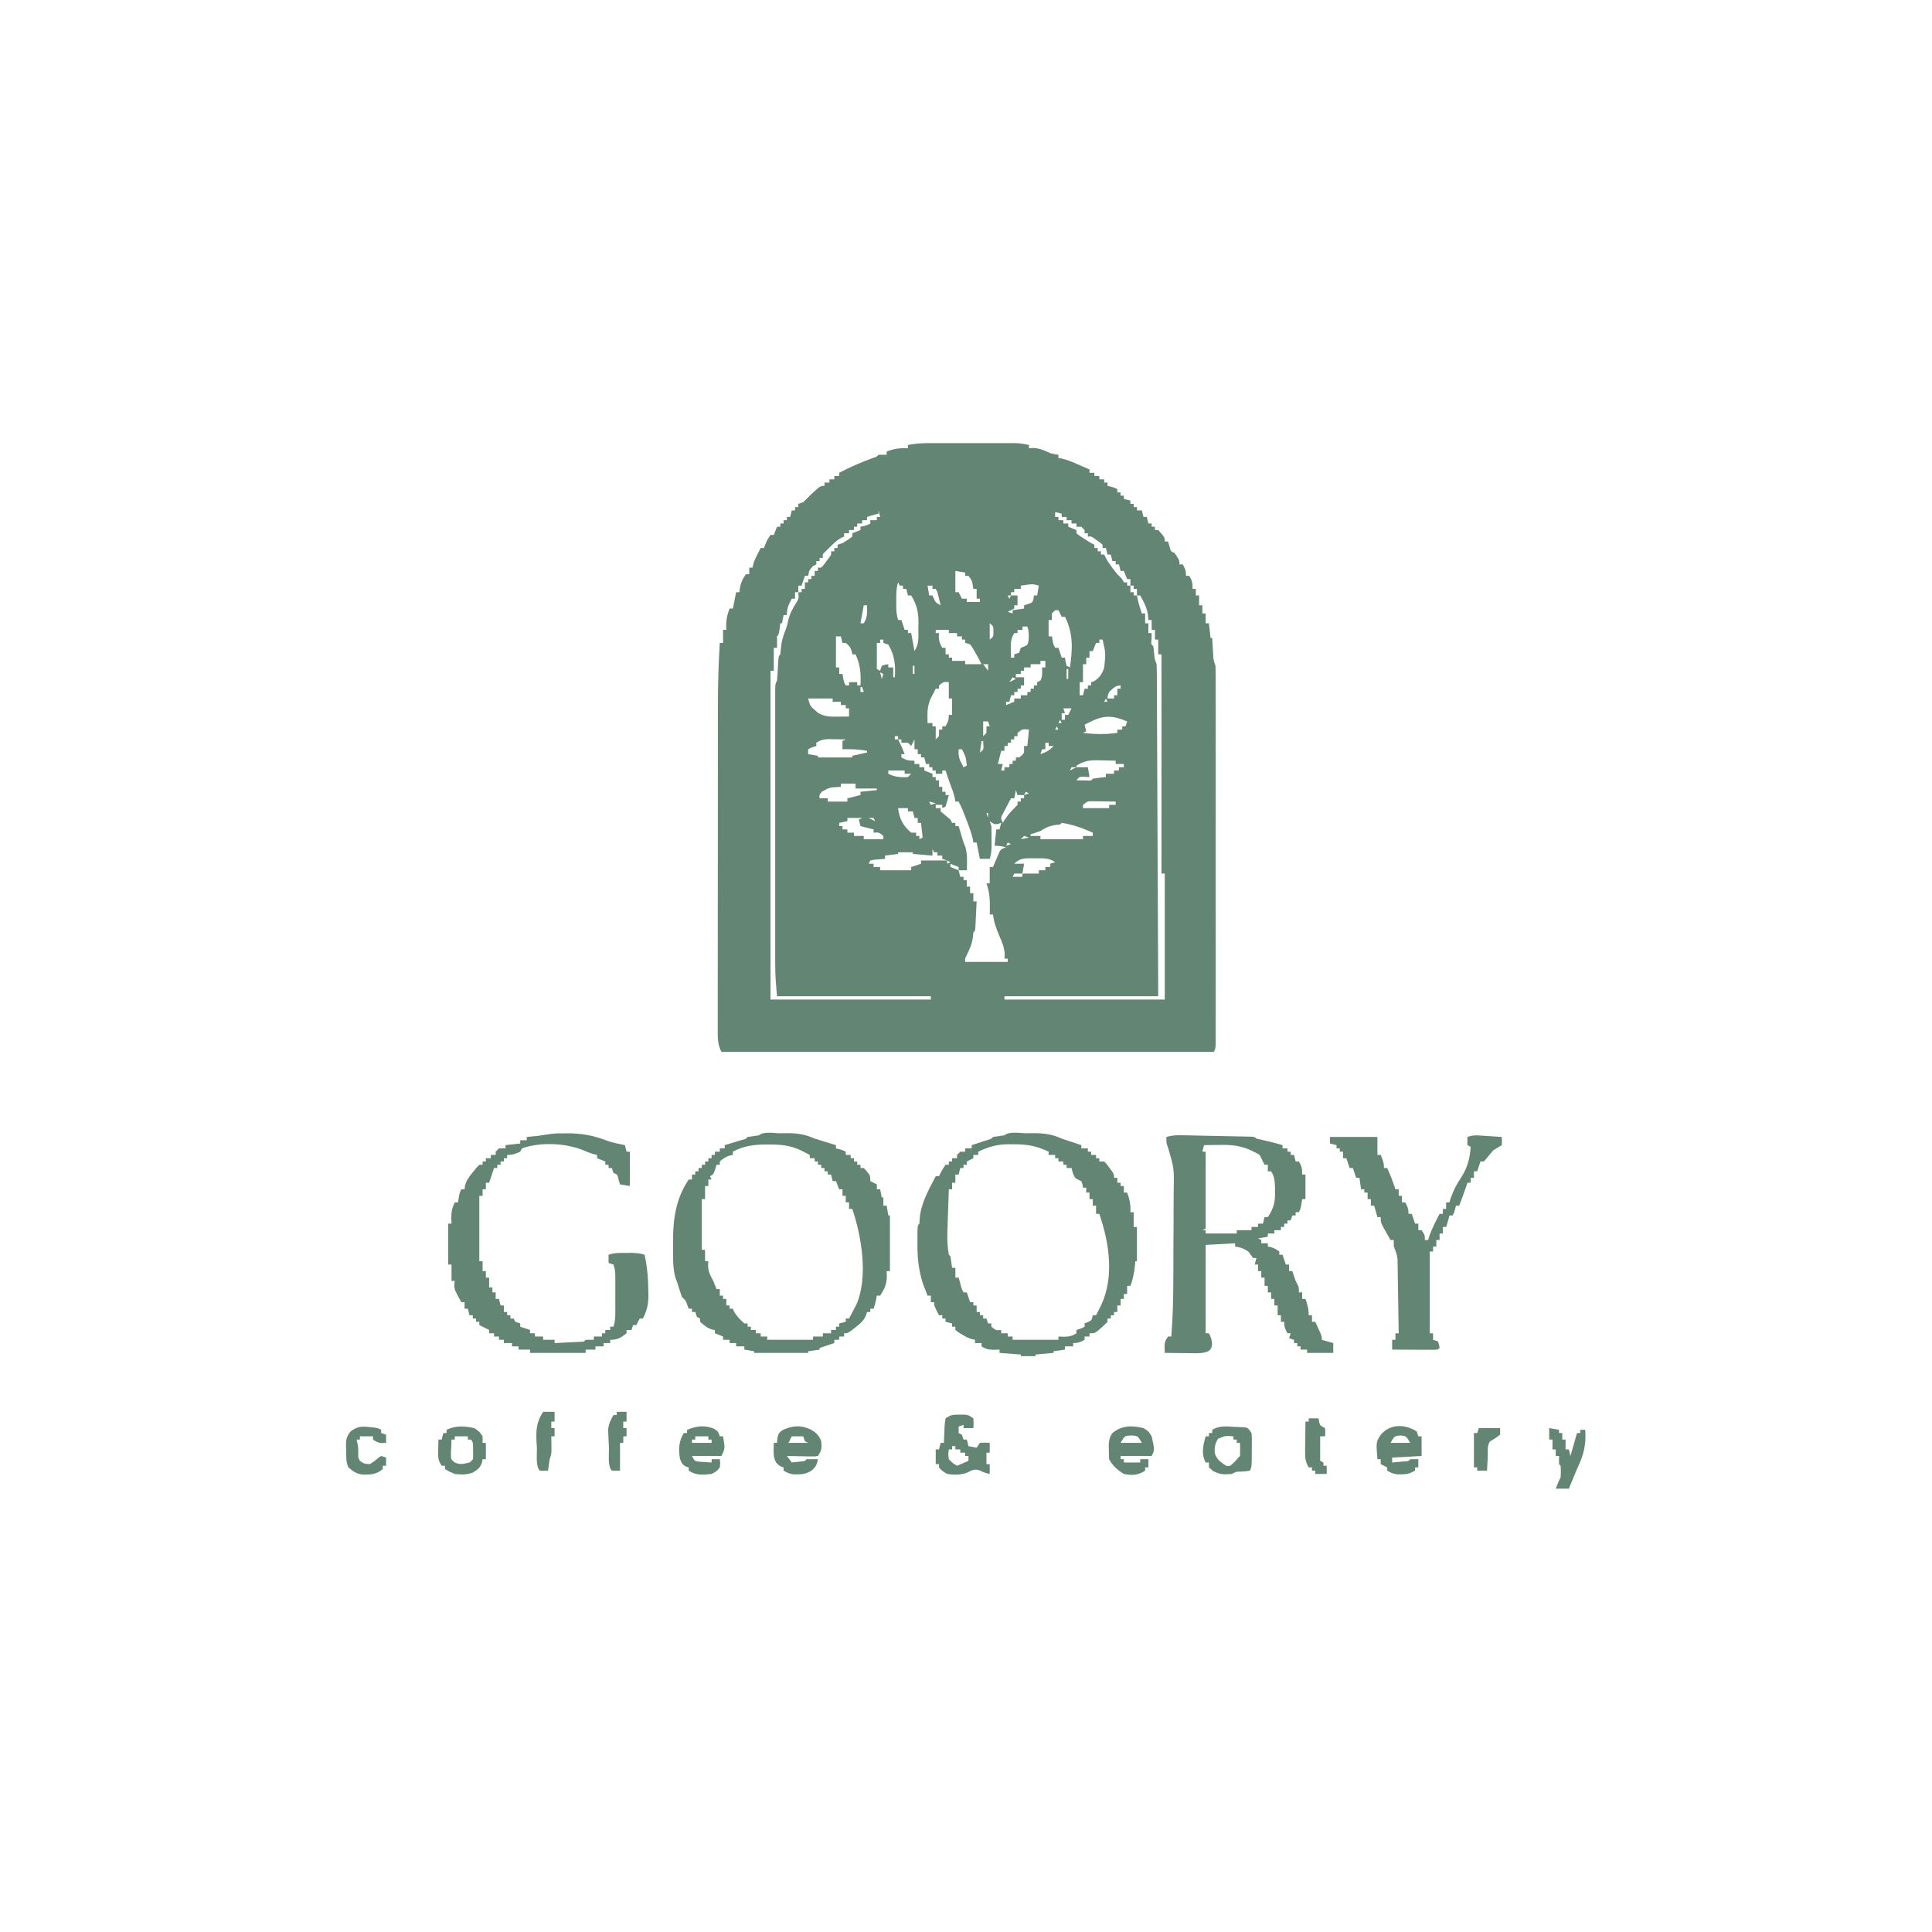 <?xml version="1.0" encoding="UTF-8"?>
<svg version="1.1" xmlns="http://www.w3.org/2000/svg" width="1181" height="1181">
<path d="M0 0 C1.245 -0.003 2.489 -0.006 3.772 -0.01 C5.117 -0.008 6.462 -0.006 7.806 -0.003 C9.198 -0.004 10.59 -0.005 11.982 -0.006 C14.891 -0.008 17.8 -0.006 20.709 -0.001 C24.431 0.005 28.152 0.001 31.873 -0.005 C34.744 -0.008 37.615 -0.007 40.487 -0.004 C41.859 -0.004 43.231 -0.005 44.602 -0.007 C46.521 -0.009 48.44 -0.005 50.359 0 C51.994 0.001 51.994 0.001 53.662 0.002 C56.425 0.121 58.927 0.503 61.615 1.129 C61.615 1.789 61.615 2.449 61.615 3.129 C62.461 3.068 63.306 3.006 64.177 2.942 C68.223 3.163 70.946 4.462 74.615 6.129 C77.394 6.821 77.394 6.821 79.615 7.129 C79.615 7.789 79.615 8.449 79.615 9.129 C80.289 9.231 80.963 9.333 81.658 9.438 C85.274 10.283 88.548 11.692 91.927 13.192 C92.573 13.474 93.218 13.755 93.883 14.045 C95.462 14.736 97.039 15.432 98.615 16.129 C98.615 16.789 98.615 17.449 98.615 18.129 C99.605 18.129 100.595 18.129 101.615 18.129 C101.615 18.789 101.615 19.449 101.615 20.129 C102.605 20.129 103.595 20.129 104.615 20.129 C104.615 20.789 104.615 21.449 104.615 22.129 C105.605 22.129 106.595 22.129 107.615 22.129 C107.615 22.789 107.615 23.449 107.615 24.129 C108.275 24.129 108.935 24.129 109.615 24.129 C109.615 24.789 109.615 25.449 109.615 26.129 C110.234 26.274 110.852 26.418 111.49 26.567 C113.615 27.129 113.615 27.129 115.615 28.129 C115.615 28.789 115.615 29.449 115.615 30.129 C116.275 30.129 116.935 30.129 117.615 30.129 C117.615 30.789 117.615 31.449 117.615 32.129 C118.275 32.129 118.935 32.129 119.615 32.129 C119.615 32.789 119.615 33.449 119.615 34.129 C120.935 34.459 122.255 34.789 123.615 35.129 C123.615 35.789 123.615 36.449 123.615 37.129 C124.275 37.129 124.935 37.129 125.615 37.129 C125.615 37.789 125.615 38.449 125.615 39.129 C126.275 39.129 126.935 39.129 127.615 39.129 C127.615 39.789 127.615 40.449 127.615 41.129 C128.605 41.129 129.595 41.129 130.615 41.129 C130.945 42.449 131.275 43.769 131.615 45.129 C132.275 45.129 132.935 45.129 133.615 45.129 C133.945 46.449 134.275 47.769 134.615 49.129 C135.275 49.129 135.935 49.129 136.615 49.129 C136.615 49.789 136.615 50.449 136.615 51.129 C137.275 51.129 137.935 51.129 138.615 51.129 C138.615 51.789 138.615 52.449 138.615 53.129 C139.275 53.129 139.935 53.129 140.615 53.129 C144.615 57.6 144.615 57.6 144.615 60.129 C145.275 60.129 145.935 60.129 146.615 60.129 C147.048 61.583 147.048 61.583 147.49 63.067 C148.257 66.236 148.257 66.236 150.615 67.129 C153.615 71.629 153.615 71.629 153.615 74.129 C154.275 74.129 154.935 74.129 155.615 74.129 C157.076 76.777 157.615 78.024 157.615 81.129 C158.275 81.129 158.935 81.129 159.615 81.129 C161.38 84.217 161.615 85.363 161.615 89.129 C162.275 89.129 162.935 89.129 163.615 89.129 C163.615 90.449 163.615 91.769 163.615 93.129 C164.275 93.129 164.935 93.129 165.615 93.129 C165.615 95.109 165.615 97.089 165.615 99.129 C166.275 99.129 166.935 99.129 167.615 99.129 C167.615 100.779 167.615 102.429 167.615 104.129 C168.275 104.129 168.935 104.129 169.615 104.129 C169.615 106.109 169.615 108.089 169.615 110.129 C170.275 110.129 170.935 110.129 171.615 110.129 C171.945 113.099 172.275 116.069 172.615 119.129 C172.945 119.129 173.275 119.129 173.615 119.129 C173.676 120.189 173.736 121.249 173.799 122.34 C173.883 123.728 173.968 125.116 174.052 126.504 C174.092 127.203 174.131 127.902 174.172 128.622 C174.358 132.503 174.358 132.503 175.615 136.129 C175.713 139.174 175.749 142.195 175.742 145.24 C175.744 146.196 175.745 147.152 175.747 148.137 C175.751 151.359 175.748 154.582 175.744 157.805 C175.746 160.108 175.748 162.41 175.75 164.712 C175.754 170.981 175.752 177.249 175.749 183.518 C175.747 190.064 175.749 196.611 175.751 203.158 C175.753 214.859 175.75 226.56 175.744 238.262 C175.74 248.879 175.741 259.496 175.745 270.113 C175.751 282.431 175.753 294.75 175.75 307.069 C175.748 313.594 175.748 320.118 175.751 326.643 C175.754 332.776 175.752 338.909 175.746 345.042 C175.745 347.299 175.745 349.555 175.748 351.812 C175.75 354.881 175.747 357.95 175.742 361.019 C175.744 361.922 175.746 362.825 175.749 363.756 C175.729 369.901 175.729 369.901 174.615 372.129 C75.285 372.129 -24.045 372.129 -126.385 372.129 C-128.662 367.576 -128.662 364.105 -128.632 359.158 C-128.635 358.241 -128.637 357.324 -128.64 356.38 C-128.645 353.299 -128.637 350.219 -128.628 347.139 C-128.629 344.933 -128.631 342.727 -128.634 340.52 C-128.639 334.517 -128.631 328.515 -128.621 322.512 C-128.612 316.22 -128.614 309.928 -128.614 303.636 C-128.613 293.053 -128.605 282.47 -128.591 271.886 C-128.577 261.034 -128.57 250.181 -128.57 239.328 C-128.57 238.662 -128.57 237.995 -128.57 237.309 C-128.57 236.644 -128.571 235.979 -128.571 235.293 C-128.571 222.279 -128.564 209.264 -128.555 196.249 C-128.553 192.518 -128.552 188.787 -128.552 185.055 C-128.551 179.156 -128.545 173.257 -128.535 167.358 C-128.532 165.207 -128.531 163.056 -128.531 160.905 C-128.533 147.945 -128.21 135.064 -127.385 122.129 C-126.725 122.129 -126.065 122.129 -125.385 122.129 C-125.385 119.489 -125.385 116.849 -125.385 114.129 C-124.725 114.129 -124.065 114.129 -123.385 114.129 C-123.447 112.583 -123.447 112.583 -123.51 111.004 C-123.389 107.261 -122.736 104.592 -121.385 101.129 C-120.725 101.129 -120.065 101.129 -119.385 101.129 C-119.168 100.047 -119.168 100.047 -118.948 98.942 C-118.427 96.338 -117.906 93.734 -117.385 91.129 C-116.725 91.129 -116.065 91.129 -115.385 91.129 C-115.282 90.243 -115.179 89.356 -115.073 88.442 C-114.368 85.047 -113.43 82.91 -111.385 80.129 C-110.725 80.129 -110.065 80.129 -109.385 80.129 C-109.385 78.809 -109.385 77.489 -109.385 76.129 C-108.725 76.129 -108.065 76.129 -107.385 76.129 C-107.263 75.557 -107.14 74.985 -107.014 74.395 C-106.357 72.03 -105.448 70.057 -104.323 67.879 C-103.96 67.173 -103.598 66.467 -103.225 65.739 C-102.809 64.942 -102.809 64.942 -102.385 64.129 C-101.725 64.129 -101.065 64.129 -100.385 64.129 C-100.096 63.366 -99.808 62.603 -99.51 61.817 C-98.385 59.129 -98.385 59.129 -96.385 56.129 C-95.725 56.129 -95.065 56.129 -94.385 56.129 C-93.725 54.479 -93.065 52.829 -92.385 51.129 C-91.725 51.129 -91.065 51.129 -90.385 51.129 C-90.385 50.469 -90.385 49.809 -90.385 49.129 C-89.725 49.129 -89.065 49.129 -88.385 49.129 C-88.385 48.469 -88.385 47.809 -88.385 47.129 C-87.725 47.129 -87.065 47.129 -86.385 47.129 C-86.385 46.469 -86.385 45.809 -86.385 45.129 C-85.725 45.129 -85.065 45.129 -84.385 45.129 C-84.055 43.809 -83.725 42.489 -83.385 41.129 C-82.725 41.129 -82.065 41.129 -81.385 41.129 C-81.385 40.469 -81.385 39.809 -81.385 39.129 C-80.725 39.129 -80.065 39.129 -79.385 39.129 C-79.385 38.469 -79.385 37.809 -79.385 37.129 C-78.395 36.799 -77.405 36.469 -76.385 36.129 C-74.696 34.486 -73.032 32.815 -71.385 31.129 C-65.884 26.129 -65.884 26.129 -63.385 26.129 C-63.385 25.469 -63.385 24.809 -63.385 24.129 C-62.395 24.129 -61.405 24.129 -60.385 24.129 C-60.385 23.469 -60.385 22.809 -60.385 22.129 C-59.395 22.129 -58.405 22.129 -57.385 22.129 C-57.385 21.469 -57.385 20.809 -57.385 20.129 C-56.395 20.129 -55.405 20.129 -54.385 20.129 C-54.385 19.469 -54.385 18.809 -54.385 18.129 C-47.75 14.61 -41.021 11.743 -33.975 9.145 C-31.493 8.371 -31.493 8.371 -30.385 7.129 C-28.719 7.089 -27.051 7.087 -25.385 7.129 C-25.385 6.469 -25.385 5.809 -25.385 5.129 C-20.881 3.372 -17.209 2.936 -12.385 3.129 C-12.385 2.469 -12.385 1.809 -12.385 1.129 C-8.203 0.338 -4.254 0.003 0 0 Z M77.615 42.129 C77.615 43.119 77.615 44.109 77.615 45.129 C78.275 45.129 78.935 45.129 79.615 45.129 C79.615 45.789 79.615 46.449 79.615 47.129 C80.605 47.129 81.595 47.129 82.615 47.129 C82.615 47.789 82.615 48.449 82.615 49.129 C83.605 49.129 84.595 49.129 85.615 49.129 C85.615 49.789 85.615 50.449 85.615 51.129 C88.09 52.119 88.09 52.119 90.615 53.129 C90.615 53.789 90.615 54.449 90.615 55.129 C92.564 56.686 92.564 56.686 94.99 58.192 C95.802 58.719 96.614 59.246 97.451 59.79 C99.552 61.136 99.552 61.136 101.615 62.129 C101.615 62.789 101.615 63.449 101.615 64.129 C102.275 64.129 102.935 64.129 103.615 64.129 C103.615 64.789 103.615 65.449 103.615 66.129 C104.275 66.129 104.935 66.129 105.615 66.129 C105.615 66.789 105.615 67.449 105.615 68.129 C106.275 68.129 106.935 68.129 107.615 68.129 C107.884 68.706 108.154 69.282 108.431 69.875 C109.636 72.169 110.99 74.129 112.552 76.192 C113.057 76.863 113.561 77.535 114.08 78.227 C115.567 80.14 115.567 80.14 117.244 81.75 C118.615 83.129 118.615 83.129 119.615 85.129 C120.275 85.129 120.935 85.129 121.615 85.129 C121.615 85.789 121.615 86.449 121.615 87.129 C122.275 87.129 122.935 87.129 123.615 87.129 C123.615 85.809 123.615 84.489 123.615 83.129 C122.955 83.129 122.295 83.129 121.615 83.129 C120.955 81.479 120.295 79.829 119.615 78.129 C118.955 78.129 118.295 78.129 117.615 78.129 C117.12 76.149 117.12 76.149 116.615 74.129 C115.955 74.129 115.295 74.129 114.615 74.129 C114.615 73.469 114.615 72.809 114.615 72.129 C113.955 72.129 113.295 72.129 112.615 72.129 C112.12 70.149 112.12 70.149 111.615 68.129 C110.955 68.129 110.295 68.129 109.615 68.129 C109.285 66.809 108.955 65.489 108.615 64.129 C107.955 64.129 107.295 64.129 106.615 64.129 C106.615 63.469 106.615 62.809 106.615 62.129 C105.129 60.769 105.129 60.769 103.24 59.504 C102.614 59.058 101.987 58.612 101.342 58.153 C99.663 56.959 99.663 56.959 97.615 57.129 C97.615 56.469 97.615 55.809 97.615 55.129 C96.955 55.129 96.295 55.129 95.615 55.129 C95.615 54.469 95.615 53.809 95.615 53.129 C94.955 52.469 94.295 51.809 93.615 51.129 C92.625 51.129 91.635 51.129 90.615 51.129 C90.615 50.469 90.615 49.809 90.615 49.129 C89.625 49.129 88.635 49.129 87.615 49.129 C87.615 48.469 87.615 47.809 87.615 47.129 C86.625 47.129 85.635 47.129 84.615 47.129 C84.615 46.469 84.615 45.809 84.615 45.129 C83.625 45.129 82.635 45.129 81.615 45.129 C81.615 44.469 81.615 43.809 81.615 43.129 C80.295 42.799 78.975 42.469 77.615 42.129 Z M-30.385 41.129 C-30.385 41.789 -30.385 42.449 -30.385 43.129 C-30.983 43.274 -31.581 43.418 -32.198 43.567 C-33.947 44.017 -35.672 44.558 -37.385 45.129 C-37.385 45.789 -37.385 46.449 -37.385 47.129 C-38.375 47.129 -39.365 47.129 -40.385 47.129 C-40.385 47.789 -40.385 48.449 -40.385 49.129 C-41.375 49.129 -42.365 49.129 -43.385 49.129 C-43.385 49.789 -43.385 50.449 -43.385 51.129 C-44.045 51.129 -44.705 51.129 -45.385 51.129 C-45.385 51.789 -45.385 52.449 -45.385 53.129 C-46.375 53.129 -47.365 53.129 -48.385 53.129 C-48.385 53.789 -48.385 54.449 -48.385 55.129 C-49.375 55.129 -50.365 55.129 -51.385 55.129 C-51.385 55.789 -51.385 56.449 -51.385 57.129 C-51.947 57.367 -52.509 57.604 -53.088 57.848 C-55.904 59.419 -57.865 61.344 -60.135 63.629 C-60.934 64.423 -61.733 65.218 -62.557 66.036 C-64.604 67.917 -64.604 67.917 -64.385 70.129 C-65.045 70.129 -65.705 70.129 -66.385 70.129 C-66.385 70.789 -66.385 71.449 -66.385 72.129 C-67.045 72.129 -67.705 72.129 -68.385 72.129 C-68.385 72.789 -68.385 73.449 -68.385 74.129 C-69.375 74.624 -69.375 74.624 -70.385 75.129 C-72.766 77.783 -72.766 77.783 -73.385 81.129 C-74.045 81.129 -74.705 81.129 -75.385 81.129 C-76.045 83.109 -76.705 85.089 -77.385 87.129 C-78.045 87.129 -78.705 87.129 -79.385 87.129 C-79.385 88.449 -79.385 89.769 -79.385 91.129 C-78.725 91.129 -78.065 91.129 -77.385 91.129 C-77.385 90.469 -77.385 89.809 -77.385 89.129 C-76.725 89.129 -76.065 89.129 -75.385 89.129 C-75.385 87.809 -75.385 86.489 -75.385 85.129 C-74.725 85.129 -74.065 85.129 -73.385 85.129 C-73.385 84.469 -73.385 83.809 -73.385 83.129 C-72.725 83.129 -72.065 83.129 -71.385 83.129 C-71.385 82.469 -71.385 81.809 -71.385 81.129 C-70.725 81.129 -70.065 81.129 -69.385 81.129 C-69.385 80.139 -69.385 79.149 -69.385 78.129 C-68.725 78.129 -68.065 78.129 -67.385 78.129 C-67.385 77.469 -67.385 76.809 -67.385 76.129 C-66.725 76.129 -66.065 76.129 -65.385 76.129 C-63.797 74.414 -63.797 74.414 -62.26 72.254 C-61.721 71.535 -61.182 70.816 -60.627 70.075 C-59.206 68.233 -59.206 68.233 -59.385 66.129 C-58.725 66.129 -58.065 66.129 -57.385 66.129 C-57.385 65.469 -57.385 64.809 -57.385 64.129 C-56.725 64.129 -56.065 64.129 -55.385 64.129 C-55.385 63.469 -55.385 62.809 -55.385 62.129 C-54.395 61.799 -53.405 61.469 -52.385 61.129 C-49.202 59.258 -49.202 59.258 -46.385 57.129 C-46.385 56.469 -46.385 55.809 -46.385 55.129 C-44.735 54.469 -43.085 53.809 -41.385 53.129 C-41.385 52.469 -41.385 51.809 -41.385 51.129 C-40.766 50.985 -40.148 50.841 -39.51 50.692 C-37.352 50.198 -37.352 50.198 -35.385 49.129 C-35.385 48.469 -35.385 47.809 -35.385 47.129 C-34.065 47.129 -32.745 47.129 -31.385 47.129 C-31.385 46.469 -31.385 45.809 -31.385 45.129 C-30.725 45.129 -30.065 45.129 -29.385 45.129 C-29.88 43.149 -29.88 43.149 -30.385 41.129 Z M16.615 78.129 C16.615 82.419 16.615 86.709 16.615 91.129 C17.275 91.129 17.935 91.129 18.615 91.129 C19.275 92.449 19.935 93.769 20.615 95.129 C21.605 95.129 22.595 95.129 23.615 95.129 C23.615 95.789 23.615 96.449 23.615 97.129 C26.255 97.129 28.895 97.129 31.615 97.129 C31.615 96.469 31.615 95.809 31.615 95.129 C30.955 95.129 30.295 95.129 29.615 95.129 C29.615 93.149 29.615 91.169 29.615 89.129 C28.955 89.129 28.295 89.129 27.615 89.129 C27.491 88.366 27.367 87.603 27.24 86.817 C26.734 83.927 26.734 83.927 24.615 81.129 C23.955 81.129 23.295 81.129 22.615 81.129 C22.615 80.469 22.615 79.809 22.615 79.129 C19.645 78.634 19.645 78.634 16.615 78.129 Z M-18.385 85.129 C-19.613 88.95 -19.518 92.641 -19.51 96.629 C-19.513 97.939 -19.515 99.249 -19.518 100.598 C-19.414 103.352 -19.22 105.533 -18.385 108.129 C-17.725 108.129 -17.065 108.129 -16.385 108.129 C-15.725 110.109 -15.065 112.089 -14.385 114.129 C-13.725 114.129 -13.065 114.129 -12.385 114.129 C-12.385 114.789 -12.385 115.449 -12.385 116.129 C-11.725 116.129 -11.065 116.129 -10.385 116.129 C-9.395 121.574 -9.395 121.574 -8.385 127.129 C-5.377 122.618 -6.017 118.251 -6.01 112.942 C-5.986 111.925 -5.961 110.909 -5.936 109.862 C-5.91 103.145 -6.896 98.886 -10.385 93.129 C-11.045 93.129 -11.705 93.129 -12.385 93.129 C-12.715 91.809 -13.045 90.489 -13.385 89.129 C-14.045 89.129 -14.705 89.129 -15.385 89.129 C-15.385 88.469 -15.385 87.809 -15.385 87.129 C-16.045 87.129 -16.705 87.129 -17.385 87.129 C-17.715 86.469 -18.045 85.809 -18.385 85.129 Z M-0.385 87.129 C-0.055 89.109 0.275 91.089 0.615 93.129 C1.275 93.129 1.935 93.129 2.615 93.129 C3.017 94.058 3.017 94.058 3.427 95.004 C4.571 97.429 4.571 97.429 7.615 99.129 C7.306 97.851 6.996 96.572 6.677 95.254 C6.503 94.535 6.329 93.816 6.15 93.075 C5.667 91.071 5.667 91.071 4.615 89.129 C3.955 89.129 3.295 89.129 2.615 89.129 C2.615 88.469 2.615 87.809 2.615 87.129 C1.625 87.129 0.635 87.129 -0.385 87.129 Z M60.427 86.567 C59.169 86.753 57.911 86.938 56.615 87.129 C56.615 87.789 56.615 88.449 56.615 89.129 C55.295 89.129 53.975 89.129 52.615 89.129 C52.615 89.789 52.615 90.449 52.615 91.129 C51.955 91.129 51.295 91.129 50.615 91.129 C50.615 91.789 50.615 92.449 50.615 93.129 C51.935 93.129 53.255 93.129 54.615 93.129 C54.615 95.109 54.615 97.089 54.615 99.129 C53.955 99.129 53.295 99.129 52.615 99.129 C52.615 99.789 52.615 100.449 52.615 101.129 C50.635 102.119 50.635 102.119 48.615 103.129 C49.605 103.459 50.595 103.789 51.615 104.129 C51.615 103.469 51.615 102.809 51.615 102.129 C55.08 101.634 55.08 101.634 58.615 101.129 C58.615 100.469 58.615 99.809 58.615 99.129 C59.419 98.882 60.224 98.634 61.052 98.379 C63.786 97.407 63.786 97.407 64.427 95.004 C64.489 94.386 64.551 93.767 64.615 93.129 C65.275 93.129 65.935 93.129 66.615 93.129 C66.945 91.149 67.275 89.169 67.615 87.129 C64.62 86.131 63.442 86.122 60.427 86.567 Z M123.615 87.129 C123.615 88.449 123.615 89.769 123.615 91.129 C124.275 91.129 124.935 91.129 125.615 91.129 C125.615 91.789 125.615 92.449 125.615 93.129 C126.275 93.129 126.935 93.129 127.615 93.129 C127.615 91.809 127.615 90.489 127.615 89.129 C126.955 89.129 126.295 89.129 125.615 89.129 C125.615 88.469 125.615 87.809 125.615 87.129 C124.955 87.129 124.295 87.129 123.615 87.129 Z M-81.385 91.129 C-81.385 92.449 -81.385 93.769 -81.385 95.129 C-82.045 95.129 -82.705 95.129 -83.385 95.129 C-85.419 98.859 -86.385 100.798 -86.385 105.129 C-87.045 105.129 -87.705 105.129 -88.385 105.129 C-88.715 106.779 -89.045 108.429 -89.385 110.129 C-89.715 110.129 -90.045 110.129 -90.385 110.129 C-90.602 111.831 -90.602 111.831 -90.823 113.567 C-91.385 117.129 -91.385 117.129 -92.385 118.129 C-92.426 120.462 -92.427 122.796 -92.385 125.129 C-93.045 125.129 -93.705 125.129 -94.385 125.129 C-94.385 129.749 -94.385 134.369 -94.385 139.129 C-95.045 139.129 -95.705 139.129 -96.385 139.129 C-96.385 205.459 -96.385 271.789 -96.385 340.129 C-64.045 340.129 -31.705 340.129 1.615 340.129 C1.615 339.469 1.615 338.809 1.615 338.129 C-29.405 338.129 -60.425 338.129 -92.385 338.129 C-92.982 331.565 -93.51 325.497 -93.512 318.987 C-93.514 317.872 -93.514 317.872 -93.517 316.735 C-93.521 314.286 -93.518 311.838 -93.514 309.389 C-93.516 307.617 -93.518 305.845 -93.52 304.074 C-93.524 299.293 -93.523 294.513 -93.519 289.733 C-93.517 284.723 -93.519 279.714 -93.521 274.705 C-93.523 266.305 -93.52 257.905 -93.515 249.505 C-93.51 239.786 -93.512 230.068 -93.517 220.349 C-93.522 211.998 -93.522 203.647 -93.52 195.296 C-93.518 190.311 -93.518 185.325 -93.521 180.34 C-93.524 175.662 -93.522 170.984 -93.516 166.307 C-93.515 164.587 -93.515 162.867 -93.518 161.147 C-93.52 158.808 -93.517 156.469 -93.512 154.129 C-93.512 152.818 -93.511 151.507 -93.511 150.156 C-93.385 147.129 -93.385 147.129 -92.385 145.129 C-92.121 141.903 -91.941 138.684 -91.78 135.452 C-91.486 130.23 -91.486 130.23 -90.385 129.129 C-90.225 127.779 -90.108 126.423 -90.01 125.067 C-89.611 121.062 -88.661 117.793 -87.131 114.09 C-86.384 112.128 -85.936 110.245 -85.51 108.192 C-84.565 104.063 -82.634 100.784 -80.408 97.208 C-79.09 94.917 -79.09 94.917 -79.385 91.129 C-80.045 91.129 -80.705 91.129 -81.385 91.129 Z M48.615 93.129 C48.945 93.789 49.275 94.449 49.615 95.129 C49.945 94.469 50.275 93.809 50.615 93.129 C49.955 93.129 49.295 93.129 48.615 93.129 Z M127.615 93.129 C128.287 96.936 129.342 100.481 130.615 104.129 C131.275 104.129 131.935 104.129 132.615 104.129 C132.615 106.109 132.615 108.089 132.615 110.129 C133.275 110.129 133.935 110.129 134.615 110.129 C134.615 112.109 134.615 114.089 134.615 116.129 C135.275 116.129 135.935 116.129 136.615 116.129 C136.594 117.264 136.574 118.398 136.552 119.567 C136.199 122.945 136.199 122.945 137.615 124.129 C137.823 125.603 137.982 127.084 138.115 128.567 C138.406 131.974 138.406 131.974 139.615 135.129 C139.723 137.787 139.77 140.419 139.773 143.077 C139.781 144.323 139.781 144.323 139.788 145.594 C139.804 148.393 139.812 151.192 139.82 153.991 C139.83 155.991 139.84 157.992 139.85 159.992 C139.877 165.436 139.898 170.88 139.918 176.324 C139.94 182.008 139.968 187.692 139.994 193.376 C140.044 204.146 140.089 214.916 140.132 225.686 C140.191 240.235 140.257 254.784 140.323 269.333 C140.427 292.265 140.52 315.197 140.615 338.129 C109.595 338.129 78.575 338.129 46.615 338.129 C46.615 338.789 46.615 339.449 46.615 340.129 C78.955 340.129 111.295 340.129 144.615 340.129 C144.615 314.719 144.615 289.309 144.615 263.129 C143.955 263.129 143.295 263.129 142.615 263.129 C142.615 218.909 142.615 174.689 142.615 129.129 C141.955 129.129 141.295 129.129 140.615 129.129 C140.615 126.159 140.615 123.189 140.615 120.129 C139.955 120.129 139.295 120.129 138.615 120.129 C138.615 118.149 138.615 116.169 138.615 114.129 C137.955 114.129 137.295 114.129 136.615 114.129 C136.615 112.149 136.615 110.169 136.615 108.129 C135.955 108.129 135.295 108.129 134.615 108.129 C134.532 107.139 134.45 106.149 134.365 105.129 C133.752 100.655 131.795 97.034 129.615 93.129 C128.955 93.129 128.295 93.129 127.615 93.129 Z M-39.385 99.129 C-40.045 102.759 -40.705 106.389 -41.385 110.129 C-40.725 110.129 -40.065 110.129 -39.385 110.129 C-37.059 106.495 -37.222 103.359 -37.385 99.129 C-38.045 99.129 -38.705 99.129 -39.385 99.129 Z M77.615 102.129 C76.955 102.789 76.295 103.449 75.615 104.129 C75.615 105.449 75.615 106.769 75.615 108.129 C74.955 108.129 74.295 108.129 73.615 108.129 C73.615 111.429 73.615 114.729 73.615 118.129 C74.275 118.129 74.935 118.129 75.615 118.129 C75.759 118.913 75.904 119.697 76.052 120.504 C76.493 123.094 76.493 123.094 77.615 125.129 C78.275 125.129 78.935 125.129 79.615 125.129 C80.275 127.109 80.935 129.089 81.615 131.129 C82.275 131.129 82.935 131.129 83.615 131.129 C83.739 131.934 83.862 132.738 83.99 133.567 C84.196 134.413 84.402 135.258 84.615 136.129 C85.275 136.459 85.935 136.789 86.615 137.129 C88.353 126.047 88.703 116.306 83.615 106.129 C82.955 106.129 82.295 106.129 81.615 106.129 C80.955 104.809 80.295 103.489 79.615 102.129 C78.955 102.129 78.295 102.129 77.615 102.129 Z M37.615 110.129 C37.615 113.429 37.615 116.729 37.615 120.129 C39.931 118.244 39.931 118.244 39.865 115.129 C39.931 112.014 39.931 112.014 37.615 110.129 Z M57.615 112.129 C57.615 112.789 57.615 113.449 57.615 114.129 C56.625 114.129 55.635 114.129 54.615 114.129 C54.615 114.789 54.615 115.449 54.615 116.129 C53.955 116.129 53.295 116.129 52.615 116.129 C50.589 119.479 50.398 121.999 50.49 125.879 C50.508 126.864 50.526 127.849 50.545 128.864 C50.568 129.611 50.591 130.359 50.615 131.129 C51.275 131.129 51.935 131.129 52.615 131.129 C52.615 130.469 52.615 129.809 52.615 129.129 C53.605 128.799 54.595 128.469 55.615 128.129 C55.945 127.139 56.275 126.149 56.615 125.129 C57.275 124.882 57.935 124.634 58.615 124.379 C61.014 123.205 61.014 123.205 61.427 119.754 C61.58 116.797 61.6 114.866 60.615 112.129 C59.625 112.129 58.635 112.129 57.615 112.129 Z M4.615 114.129 C4.615 114.789 4.615 115.449 4.615 116.129 C5.275 116.129 5.935 116.129 6.615 116.129 C6.574 116.872 6.532 117.614 6.49 118.379 C6.619 121.217 7.186 122.717 8.615 125.129 C9.275 125.129 9.935 125.129 10.615 125.129 C10.615 126.449 10.615 127.769 10.615 129.129 C11.275 129.129 11.935 129.129 12.615 129.129 C12.615 129.789 12.615 130.449 12.615 131.129 C13.275 131.129 13.935 131.129 14.615 131.129 C14.615 131.789 14.615 132.449 14.615 133.129 C17.255 133.129 19.895 133.129 22.615 133.129 C22.615 133.789 22.615 134.449 22.615 135.129 C25.915 135.129 29.215 135.129 32.615 135.129 C31.206 132.312 29.797 129.631 28.177 126.942 C27.766 126.247 27.355 125.552 26.931 124.836 C25.634 122.826 25.634 122.826 22.615 122.129 C22.615 121.469 22.615 120.809 22.615 120.129 C21.955 120.129 21.295 120.129 20.615 120.129 C20.615 119.469 20.615 118.809 20.615 118.129 C19.625 118.129 18.635 118.129 17.615 118.129 C17.615 117.469 17.615 116.809 17.615 116.129 C15.965 116.129 14.315 116.129 12.615 116.129 C12.615 115.469 12.615 114.809 12.615 114.129 C9.975 114.129 7.335 114.129 4.615 114.129 Z M-56.385 118.129 C-56.385 124.399 -56.385 130.669 -56.385 137.129 C-55.725 137.129 -55.065 137.129 -54.385 137.129 C-54.385 138.449 -54.385 139.769 -54.385 141.129 C-53.725 141.129 -53.065 141.129 -52.385 141.129 C-52.241 141.913 -52.096 142.697 -51.948 143.504 C-51.507 146.094 -51.507 146.094 -50.385 148.129 C-49.725 148.129 -49.065 148.129 -48.385 148.129 C-48.385 147.469 -48.385 146.809 -48.385 146.129 C-46.735 146.129 -45.085 146.129 -43.385 146.129 C-43.385 146.789 -43.385 147.449 -43.385 148.129 C-42.725 148.129 -42.065 148.129 -41.385 148.129 C-41.031 141.003 -41.428 135.659 -44.385 129.129 C-45.045 129.129 -45.705 129.129 -46.385 129.129 C-46.488 128.531 -46.591 127.933 -46.698 127.317 C-47.483 124.817 -48.354 123.754 -50.385 122.129 C-51.045 122.129 -51.705 122.129 -52.385 122.129 C-52.715 120.809 -53.045 119.489 -53.385 118.129 C-54.375 118.129 -55.365 118.129 -56.385 118.129 Z M-29.385 120.129 C-29.385 120.789 -29.385 121.449 -29.385 122.129 C-30.045 122.129 -30.705 122.129 -31.385 122.129 C-31.385 127.409 -31.385 132.689 -31.385 138.129 C-30.725 138.459 -30.065 138.789 -29.385 139.129 C-29.055 138.139 -28.725 137.149 -28.385 136.129 C-26.323 135.442 -26.323 135.442 -24.385 135.129 C-24.385 135.789 -24.385 136.449 -24.385 137.129 C-23.395 137.129 -22.405 137.129 -21.385 137.129 C-21.385 139.109 -21.385 141.089 -21.385 143.129 C-21.055 143.129 -20.725 143.129 -20.385 143.129 C-19.828 135.863 -20.547 129.484 -24.385 123.129 C-25.375 122.799 -26.365 122.469 -27.385 122.129 C-27.385 121.469 -27.385 120.809 -27.385 120.129 C-28.045 120.129 -28.705 120.129 -29.385 120.129 Z M104.615 120.129 C104.615 120.789 104.615 121.449 104.615 122.129 C103.955 122.129 103.295 122.129 102.615 122.129 C101.955 123.779 101.295 125.429 100.615 127.129 C99.955 127.129 99.295 127.129 98.615 127.129 C98.615 128.449 98.615 129.769 98.615 131.129 C97.955 131.129 97.295 131.129 96.615 131.129 C96.615 132.449 96.615 133.769 96.615 135.129 C95.955 135.129 95.295 135.129 94.615 135.129 C94.615 138.759 94.615 142.389 94.615 146.129 C93.955 146.129 93.295 146.129 92.615 146.129 C92.615 148.769 92.615 151.409 92.615 154.129 C93.275 154.129 93.935 154.129 94.615 154.129 C94.945 152.809 95.275 151.489 95.615 150.129 C96.275 150.129 96.935 150.129 97.615 150.129 C97.615 149.469 97.615 148.809 97.615 148.129 C98.275 148.129 98.935 148.129 99.615 148.129 C99.615 147.469 99.615 146.809 99.615 146.129 C100.192 145.944 100.77 145.758 101.365 145.567 C104.803 143.371 106.449 140.959 107.615 137.129 C108.527 128.388 108.527 128.388 106.615 120.129 C105.955 120.129 105.295 120.129 104.615 120.129 Z M36.615 133.129 C37.615 135.129 37.615 135.129 37.615 135.129 Z M68.615 133.129 C68.615 133.789 68.615 134.449 68.615 135.129 C66.635 135.129 64.655 135.129 62.615 135.129 C62.615 135.789 62.615 136.449 62.615 137.129 C61.295 137.129 59.975 137.129 58.615 137.129 C58.615 137.789 58.615 138.449 58.615 139.129 C57.955 139.129 57.295 139.129 56.615 139.129 C56.615 139.789 56.615 140.449 56.615 141.129 C55.625 141.129 54.635 141.129 53.615 141.129 C53.615 141.789 53.615 142.449 53.615 143.129 C55.265 143.129 56.915 143.129 58.615 143.129 C58.615 144.779 58.615 146.429 58.615 148.129 C57.955 148.129 57.295 148.129 56.615 148.129 C56.615 148.789 56.615 149.449 56.615 150.129 C55.955 150.129 55.295 150.129 54.615 150.129 C54.615 150.789 54.615 151.449 54.615 152.129 C53.955 152.129 53.295 152.129 52.615 152.129 C52.615 152.789 52.615 153.449 52.615 154.129 C51.955 154.129 51.295 154.129 50.615 154.129 C50.285 155.449 49.955 156.769 49.615 158.129 C48.955 158.129 48.295 158.129 47.615 158.129 C47.615 158.789 47.615 159.449 47.615 160.129 C49.265 159.469 50.915 158.809 52.615 158.129 C52.615 157.469 52.615 156.809 52.615 156.129 C53.935 156.129 55.255 156.129 56.615 156.129 C56.615 155.469 56.615 154.809 56.615 154.129 C57.935 154.129 59.255 154.129 60.615 154.129 C60.615 153.469 60.615 152.809 60.615 152.129 C61.275 152.129 61.935 152.129 62.615 152.129 C62.615 151.469 62.615 150.809 62.615 150.129 C63.275 150.129 63.935 150.129 64.615 150.129 C64.615 149.469 64.615 148.809 64.615 148.129 C65.275 148.129 65.935 148.129 66.615 148.129 C66.615 147.469 66.615 146.809 66.615 146.129 C67.275 145.799 67.935 145.469 68.615 145.129 C69.969 142.421 69.68 140.12 69.615 137.129 C70.275 137.129 70.935 137.129 71.615 137.129 C71.615 135.809 71.615 134.489 71.615 133.129 C70.625 133.129 69.635 133.129 68.615 133.129 Z M33.615 135.129 C34.605 136.449 35.595 137.769 36.615 139.129 C36.615 137.809 36.615 136.489 36.615 135.129 C35.625 135.129 34.635 135.129 33.615 135.129 Z M-9.385 136.129 C-9.385 137.779 -9.385 139.429 -9.385 141.129 C-9.055 141.129 -8.725 141.129 -8.385 141.129 C-8.385 139.479 -8.385 137.829 -8.385 136.129 C-8.715 136.129 -9.045 136.129 -9.385 136.129 Z M84.615 138.129 C84.615 140.109 84.615 142.089 84.615 144.129 C84.945 144.129 85.275 144.129 85.615 144.129 C85.615 142.149 85.615 140.169 85.615 138.129 C85.285 138.129 84.955 138.129 84.615 138.129 Z M-29.385 140.129 C-29.055 141.449 -28.725 142.769 -28.385 144.129 C-28.055 143.139 -27.725 142.149 -27.385 141.129 C-28.045 140.799 -28.705 140.469 -29.385 140.129 Z M-10.385 143.129 C-9.385 145.129 -9.385 145.129 -9.385 145.129 Z M51.615 143.129 C50.625 144.614 50.625 144.614 49.615 146.129 C50.935 145.469 52.255 144.809 53.615 144.129 C52.955 143.799 52.295 143.469 51.615 143.129 Z M6.615 148.129 C6.615 148.789 6.615 149.449 6.615 150.129 C5.955 150.129 5.295 150.129 4.615 150.129 C3.964 151.377 3.319 152.627 2.677 153.879 C2.318 154.575 1.958 155.272 1.588 155.989 C-0.094 159.689 -0.507 162.83 -0.448 166.879 C-0.438 167.679 -0.429 168.478 -0.42 169.301 C-0.409 169.905 -0.397 170.508 -0.385 171.129 C0.605 171.129 1.595 171.129 2.615 171.129 C2.615 171.789 2.615 172.449 2.615 173.129 C3.275 173.129 3.935 173.129 4.615 173.129 C4.615 175.769 4.615 178.409 4.615 181.129 C5.275 180.469 5.935 179.809 6.615 179.129 C6.615 177.809 6.615 176.489 6.615 175.129 C7.275 175.129 7.935 175.129 8.615 175.129 C8.615 174.469 8.615 173.809 8.615 173.129 C9.275 173.129 9.935 173.129 10.615 173.129 C12.076 170.482 12.615 169.235 12.615 166.129 C13.275 166.129 13.935 166.129 14.615 166.129 C14.615 162.829 14.615 159.529 14.615 156.129 C13.955 156.129 13.295 156.129 12.615 156.129 C12.615 152.829 12.615 149.529 12.615 146.129 C9.43 145.852 9.43 145.852 6.615 148.129 Z M48.615 146.129 C49.615 148.129 49.615 148.129 49.615 148.129 Z M110.615 152.129 C109.745 154.259 109.745 154.259 109.615 156.129 C110.935 156.129 112.255 156.129 113.615 156.129 C113.615 155.469 113.615 154.809 113.615 154.129 C114.275 154.129 114.935 154.129 115.615 154.129 C115.615 152.809 115.615 151.489 115.615 150.129 C116.275 150.129 116.935 150.129 117.615 150.129 C117.615 149.469 117.615 148.809 117.615 148.129 C114.393 148.129 112.91 150.011 110.615 152.129 Z M-41.385 149.129 C-41.385 150.119 -41.385 151.109 -41.385 152.129 C-40.725 152.129 -40.065 152.129 -39.385 152.129 C-39.715 151.139 -40.045 150.149 -40.385 149.129 C-40.715 149.129 -41.045 149.129 -41.385 149.129 Z M91.615 154.129 C92.615 156.129 92.615 156.129 92.615 156.129 Z M-73.385 156.129 C-72.375 160.169 -72.098 160.811 -69.135 163.317 C-68.552 163.826 -67.97 164.335 -67.369 164.86 C-63.256 167.491 -58.825 167.244 -54.073 167.192 C-53.004 167.183 -51.935 167.174 -50.834 167.165 C-49.622 167.147 -49.622 167.147 -48.385 167.129 C-48.385 165.479 -48.385 163.829 -48.385 162.129 C-49.045 162.129 -49.705 162.129 -50.385 162.129 C-50.385 161.469 -50.385 160.809 -50.385 160.129 C-51.375 160.129 -52.365 160.129 -53.385 160.129 C-53.385 159.469 -53.385 158.809 -53.385 158.129 C-55.035 158.129 -56.685 158.129 -58.385 158.129 C-58.385 157.469 -58.385 156.809 -58.385 156.129 C-63.335 156.129 -68.285 156.129 -73.385 156.129 Z M90.615 156.129 C91.615 158.129 91.615 158.129 91.615 158.129 Z M108.615 156.129 C108.285 156.789 107.955 157.449 107.615 158.129 C108.275 158.129 108.935 158.129 109.615 158.129 C109.285 157.469 108.955 156.809 108.615 156.129 Z M88.615 158.129 C89.615 160.129 89.615 160.129 89.615 160.129 Z M82.615 162.129 C82.945 163.119 83.275 164.109 83.615 165.129 C82.955 165.129 82.295 165.129 81.615 165.129 C81.615 166.449 81.615 167.769 81.615 169.129 C82.275 169.129 82.935 169.129 83.615 169.129 C83.615 168.139 83.615 167.149 83.615 166.129 C84.275 166.129 84.935 166.129 85.615 166.129 C86.275 164.809 86.935 163.489 87.615 162.129 C85.965 162.129 84.315 162.129 82.615 162.129 Z M99.615 170.129 C98.811 170.521 98.006 170.913 97.177 171.317 C96.662 171.585 96.146 171.853 95.615 172.129 C95.945 173.449 96.275 174.769 96.615 176.129 C95.625 176.624 95.625 176.624 94.615 177.129 C101.803 178.018 108.437 178.141 115.615 177.129 C115.615 176.469 115.615 175.809 115.615 175.129 C116.605 175.129 117.595 175.129 118.615 175.129 C118.615 174.469 118.615 173.809 118.615 173.129 C119.275 173.129 119.935 173.129 120.615 173.129 C120.945 172.139 121.275 171.149 121.615 170.129 C113.33 166.641 107.962 166.035 99.615 170.129 Z M80.615 169.129 C80.285 169.789 79.955 170.449 79.615 171.129 C80.275 171.129 80.935 171.129 81.615 171.129 C81.285 170.469 80.955 169.809 80.615 169.129 Z M33.615 170.129 C33.615 173.099 33.615 176.069 33.615 179.129 C34.275 178.469 34.935 177.809 35.615 177.129 C35.615 175.809 35.615 174.489 35.615 173.129 C36.275 173.129 36.935 173.129 37.615 173.129 C37.285 172.139 36.955 171.149 36.615 170.129 C35.625 170.129 34.635 170.129 33.615 170.129 Z M78.615 173.129 C78.285 173.789 77.955 174.449 77.615 175.129 C78.275 175.129 78.935 175.129 79.615 175.129 C79.285 174.469 78.955 173.809 78.615 173.129 Z M54.615 177.129 C54.615 177.789 54.615 178.449 54.615 179.129 C53.955 179.129 53.295 179.129 52.615 179.129 C52.615 179.789 52.615 180.449 52.615 181.129 C51.955 181.129 51.295 181.129 50.615 181.129 C50.615 181.789 50.615 182.449 50.615 183.129 C49.955 183.129 49.295 183.129 48.615 183.129 C48.615 183.789 48.615 184.449 48.615 185.129 C47.955 185.129 47.295 185.129 46.615 185.129 C46.615 186.119 46.615 187.109 46.615 188.129 C45.955 188.129 45.295 188.129 44.615 188.129 C43.955 190.769 43.295 193.409 42.615 196.129 C43.605 196.129 44.595 196.129 45.615 196.129 C45.285 197.449 44.955 198.769 44.615 200.129 C45.275 200.129 45.935 200.129 46.615 200.129 C46.615 199.469 46.615 198.809 46.615 198.129 C47.605 198.129 48.595 198.129 49.615 198.129 C49.615 197.469 49.615 196.809 49.615 196.129 C50.275 196.129 50.935 196.129 51.615 196.129 C51.615 195.469 51.615 194.809 51.615 194.129 C52.275 194.129 52.935 194.129 53.615 194.129 C53.615 193.469 53.615 192.809 53.615 192.129 C54.275 192.129 54.935 192.129 55.615 192.129 C57.323 190.922 57.323 190.922 58.615 189.129 C58.615 187.809 58.615 186.489 58.615 185.129 C59.275 185.129 59.935 185.129 60.615 185.129 C60.945 181.829 61.275 178.529 61.615 175.129 C57.569 174.76 57.569 174.76 54.615 177.129 Z M-21.385 177.129 C-20.385 179.129 -20.385 179.129 -20.385 179.129 Z M75.615 177.129 C76.615 179.129 76.615 179.129 76.615 179.129 Z M-20.385 179.129 C-20.385 179.789 -20.385 180.449 -20.385 181.129 C-19.725 181.129 -19.065 181.129 -18.385 181.129 C-18.385 180.469 -18.385 179.809 -18.385 179.129 C-19.045 179.129 -19.705 179.129 -20.385 179.129 Z M-68.385 183.129 C-68.385 183.789 -68.385 184.449 -68.385 185.129 C-69.375 185.459 -70.365 185.789 -71.385 186.129 C-72.375 186.624 -72.375 186.624 -73.385 187.129 C-73.385 188.119 -73.385 189.109 -73.385 190.129 C-70.415 190.624 -70.415 190.624 -67.385 191.129 C-67.385 191.459 -67.385 191.789 -67.385 192.129 C-60.455 192.129 -53.525 192.129 -46.385 192.129 C-46.385 191.799 -46.385 191.469 -46.385 191.129 C-43.415 190.469 -40.445 189.809 -37.385 189.129 C-37.385 188.799 -37.385 188.469 -37.385 188.129 C-42.435 187.093 -47.259 187.027 -52.385 187.129 C-52.385 185.479 -52.385 183.829 -52.385 182.129 C-51.725 181.799 -51.065 181.469 -50.385 181.129 C-52.635 181.075 -54.885 181.037 -57.135 181.004 C-59.014 180.97 -59.014 180.97 -60.932 180.934 C-64.113 181.114 -65.75 181.439 -68.385 183.129 Z M-18.385 181.129 C-18.096 181.686 -17.808 182.243 -17.51 182.817 C-16.344 185.214 -15.351 187.645 -14.385 190.129 C-15.045 190.129 -15.705 190.129 -16.385 190.129 C-16.385 190.789 -16.385 191.449 -16.385 192.129 C-13.297 193.894 -12.152 194.129 -8.385 194.129 C-8.385 194.789 -8.385 195.449 -8.385 196.129 C-7.395 196.129 -6.405 196.129 -5.385 196.129 C-5.385 196.789 -5.385 197.449 -5.385 198.129 C-4.395 198.129 -3.405 198.129 -2.385 198.129 C-2.385 198.789 -2.385 199.449 -2.385 200.129 C-0.735 200.789 0.915 201.449 2.615 202.129 C2.615 202.789 2.615 203.449 2.615 204.129 C3.275 204.129 3.935 204.129 4.615 204.129 C4.615 204.789 4.615 205.449 4.615 206.129 C5.275 206.129 5.935 206.129 6.615 206.129 C6.615 207.449 6.615 208.769 6.615 210.129 C7.275 210.129 7.935 210.129 8.615 210.129 C8.615 211.119 8.615 212.109 8.615 213.129 C9.275 213.129 9.935 213.129 10.615 213.129 C10.615 213.789 10.615 214.449 10.615 215.129 C11.275 215.129 11.935 215.129 12.615 215.129 C12.016 217.481 11.346 219.815 10.615 222.129 C9.625 222.624 9.625 222.624 8.615 223.129 C8.615 222.469 8.615 221.809 8.615 221.129 C7.295 221.129 5.975 221.129 4.615 221.129 C4.615 221.789 4.615 222.449 4.615 223.129 C5.605 223.129 6.595 223.129 7.615 223.129 C7.615 223.789 7.615 224.449 7.615 225.129 C9.598 226.817 11.598 228.483 13.615 230.129 C13.945 230.789 14.275 231.449 14.615 232.129 C15.275 232.129 15.935 232.129 16.615 232.129 C16.615 232.789 16.615 233.449 16.615 234.129 C17.275 234.129 17.935 234.129 18.615 234.129 C18.808 234.782 19.002 235.434 19.201 236.106 C19.592 237.417 19.592 237.417 19.99 238.754 C20.262 239.676 20.534 240.598 20.814 241.547 C21.603 244.216 21.603 244.216 22.802 247.067 C24.038 251.724 23.768 256.339 23.615 261.129 C21.965 261.129 20.315 261.129 18.615 261.129 C18.945 262.449 19.275 263.769 19.615 265.129 C20.275 265.129 20.935 265.129 21.615 265.129 C21.615 265.789 21.615 266.449 21.615 267.129 C22.275 267.129 22.935 267.129 23.615 267.129 C23.615 268.449 23.615 269.769 23.615 271.129 C24.275 271.129 24.935 271.129 25.615 271.129 C25.615 272.449 25.615 273.769 25.615 275.129 C26.275 275.129 26.935 275.129 27.615 275.129 C27.615 276.779 27.615 278.429 27.615 280.129 C28.275 280.129 28.935 280.129 29.615 280.129 C29.475 283.109 29.328 286.088 29.177 289.067 C29.138 289.917 29.099 290.767 29.058 291.643 C28.996 292.856 28.996 292.856 28.931 294.094 C28.895 294.843 28.858 295.592 28.82 296.364 C28.615 298.129 28.615 298.129 27.615 299.129 C27.46 300.614 27.46 300.614 27.302 302.129 C26.797 306.202 25.23 309.542 23.455 313.211 C22.481 315.086 22.481 315.086 22.615 317.129 C31.195 317.129 39.775 317.129 48.615 317.129 C48.615 316.469 48.615 315.809 48.615 315.129 C47.955 315.129 47.295 315.129 46.615 315.129 C46.676 314.294 46.736 313.459 46.799 312.598 C46.582 308.513 45.305 305.316 43.677 301.629 C41.733 297.163 40.209 293.002 39.615 288.129 C38.955 288.129 38.295 288.129 37.615 288.129 C37.638 287.344 37.661 286.559 37.685 285.75 C37.788 279.781 37.661 274.755 35.615 269.129 C36.275 269.129 36.935 269.129 37.615 269.129 C37.615 265.829 37.615 262.529 37.615 259.129 C38.275 259.129 38.935 259.129 39.615 259.129 C40.069 258.057 40.522 256.984 40.99 255.879 C41.532 254.629 42.073 253.379 42.615 252.129 C42.945 251.346 43.275 250.562 43.615 249.754 C44.615 248.129 44.615 248.129 47.615 247.129 C45.124 246.442 43.236 246.129 40.615 246.129 C41.11 241.179 41.11 241.179 41.615 236.129 C42.275 236.129 42.935 236.129 43.615 236.129 C43.945 234.809 44.275 233.489 44.615 232.129 C44.017 232.336 43.419 232.542 42.802 232.754 C40.615 233.129 40.615 233.129 37.615 231.129 C37.945 232.119 38.275 233.109 38.615 234.129 C38.712 236.973 38.754 239.786 38.74 242.629 C38.746 243.788 38.746 243.788 38.752 244.969 C38.746 248.274 38.667 250.973 37.615 254.129 C35.635 254.129 33.655 254.129 31.615 254.129 C30.615 249.129 30.615 249.129 29.615 244.129 C28.955 244.129 28.295 244.129 27.615 244.129 C27.458 243.141 27.458 243.141 27.299 242.133 C26.426 238.299 25.08 234.735 23.677 231.067 C23.413 230.36 23.148 229.653 22.875 228.924 C21.606 225.572 20.314 222.289 18.615 219.129 C17.955 219.129 17.295 219.129 16.615 219.129 C16.46 218.139 16.46 218.139 16.302 217.129 C15.582 213.987 14.542 211.133 13.381 208.133 C12.372 205.493 11.488 202.817 10.615 200.129 C9.955 200.129 9.295 200.129 8.615 200.129 C8.615 200.789 8.615 201.449 8.615 202.129 C7.295 202.129 5.975 202.129 4.615 202.129 C4.615 201.469 4.615 200.809 4.615 200.129 C3.955 200.129 3.295 200.129 2.615 200.129 C2.615 199.469 2.615 198.809 2.615 198.129 C1.955 198.129 1.295 198.129 0.615 198.129 C0.615 197.469 0.615 196.809 0.615 196.129 C-0.045 196.129 -0.705 196.129 -1.385 196.129 C-1.715 194.809 -2.045 193.489 -2.385 192.129 C-3.045 192.129 -3.705 192.129 -4.385 192.129 C-4.385 191.469 -4.385 190.809 -4.385 190.129 C-5.045 190.129 -5.705 190.129 -6.385 190.129 C-6.385 189.139 -6.385 188.149 -6.385 187.129 C-7.045 187.129 -7.705 187.129 -8.385 187.129 C-8.385 185.149 -8.385 183.169 -8.385 181.129 C-9.045 182.449 -9.705 183.769 -10.385 185.129 C-11.045 184.469 -11.705 183.809 -12.385 183.129 C-13.705 183.129 -15.025 183.129 -16.385 183.129 C-16.385 182.469 -16.385 181.809 -16.385 181.129 C-17.045 181.129 -17.705 181.129 -18.385 181.129 Z M32.615 182.129 C32.285 184.439 31.955 186.749 31.615 189.129 C33.902 187.291 33.902 187.291 33.74 184.504 C33.678 183.329 33.678 183.329 33.615 182.129 C33.285 182.129 32.955 182.129 32.615 182.129 Z M71.615 183.129 C71.615 184.449 71.615 185.769 71.615 187.129 C70.955 187.129 70.295 187.129 69.615 187.129 C69.285 188.119 68.955 189.109 68.615 190.129 C71.99 188.944 74.262 187.854 76.615 185.129 C75.625 185.129 74.635 185.129 73.615 185.129 C73.615 184.469 73.615 183.809 73.615 183.129 C72.955 183.129 72.295 183.129 71.615 183.129 Z M18.615 187.129 C18.412 190.775 18.768 192.978 20.615 196.129 C20.945 196.789 21.275 197.449 21.615 198.129 C22.275 197.799 22.935 197.469 23.615 197.129 C23.033 191.821 23.033 191.821 20.615 187.129 C19.955 187.129 19.295 187.129 18.615 187.129 Z M67.615 190.129 C68.615 192.129 68.615 192.129 68.615 192.129 Z M65.615 192.129 C66.615 194.129 66.615 194.129 66.615 194.129 Z M90.615 197.129 C90.615 197.459 90.615 197.789 90.615 198.129 C92.925 198.129 95.235 198.129 97.615 198.129 C97.945 200.109 98.275 202.089 98.615 204.129 C97.666 204.088 96.717 204.047 95.74 204.004 C92.513 203.78 92.513 203.78 90.615 206.129 C92.094 206.156 93.573 206.176 95.052 206.192 C96.288 206.209 96.288 206.209 97.549 206.227 C99.607 206.362 99.607 206.362 100.615 205.129 C103.27 204.675 105.937 204.427 108.615 204.129 C108.615 203.469 108.615 202.809 108.615 202.129 C110.265 202.129 111.915 202.129 113.615 202.129 C113.615 201.469 113.615 200.809 113.615 200.129 C114.605 200.129 115.595 200.129 116.615 200.129 C116.615 199.469 116.615 198.809 116.615 198.129 C117.605 198.129 118.595 198.129 119.615 198.129 C119.615 197.469 119.615 196.809 119.615 196.129 C117.965 196.129 116.315 196.129 114.615 196.129 C114.615 195.469 114.615 194.809 114.615 194.129 C111.739 194.048 108.866 193.989 105.99 193.942 C105.182 193.917 104.374 193.892 103.541 193.866 C98.438 193.803 95.084 194.374 90.615 197.129 Z M87.615 198.129 C87.285 198.789 86.955 199.449 86.615 200.129 C87.935 199.469 89.255 198.809 90.615 198.129 C89.625 198.129 88.635 198.129 87.615 198.129 Z M-24.385 200.129 C-24.385 200.789 -24.385 201.449 -24.385 202.129 C-20.271 204.124 -16.937 204.473 -12.385 204.129 C-11.725 203.469 -11.065 202.809 -10.385 202.129 C-11.705 202.129 -13.025 202.129 -14.385 202.129 C-14.385 201.469 -14.385 200.809 -14.385 200.129 C-17.685 200.129 -20.985 200.129 -24.385 200.129 Z M-53.385 208.129 C-53.385 208.789 -53.385 209.449 -53.385 210.129 C-53.988 210.155 -54.592 210.181 -55.213 210.208 C-60.449 210.547 -60.449 210.547 -64.948 213.067 C-66.576 214.984 -66.576 214.984 -66.385 217.129 C-64.735 217.129 -63.085 217.129 -61.385 217.129 C-61.385 217.789 -61.385 218.449 -61.385 219.129 C-57.425 219.129 -53.465 219.129 -49.385 219.129 C-49.385 218.469 -49.385 217.809 -49.385 217.129 C-46.718 216.463 -44.052 215.796 -41.385 215.129 C-41.385 214.469 -41.385 213.809 -41.385 213.129 C-38.085 212.799 -34.785 212.469 -31.385 212.129 C-31.385 211.799 -31.385 211.469 -31.385 211.129 C-35.675 211.129 -39.965 211.129 -44.385 211.129 C-44.385 210.139 -44.385 209.149 -44.385 208.129 C-47.355 208.129 -50.325 208.129 -53.385 208.129 Z M31.615 208.129 C32.615 211.129 32.615 211.129 32.615 211.129 Z M53.615 212.129 C53.285 213.779 52.955 215.429 52.615 217.129 C51.955 217.129 51.295 217.129 50.615 217.129 C49.582 219.06 48.564 221 47.552 222.942 C46.984 224.021 46.416 225.1 45.83 226.211 C44.246 229.116 44.246 229.116 45.615 232.129 C46.45 230.799 46.45 230.799 47.302 229.442 C49.388 226.281 51.94 223.805 54.615 221.129 C54.615 220.469 54.615 219.809 54.615 219.129 C55.275 219.129 55.935 219.129 56.615 219.129 C56.615 218.469 56.615 217.809 56.615 217.129 C57.275 217.129 57.935 217.129 58.615 217.129 C58.615 216.469 58.615 215.809 58.615 215.129 C57.295 215.129 55.975 215.129 54.615 215.129 C54.285 214.139 53.955 213.149 53.615 212.129 Z M59.615 213.129 C59.285 213.789 58.955 214.449 58.615 215.129 C59.605 214.799 60.595 214.469 61.615 214.129 C60.955 213.799 60.295 213.469 59.615 213.129 Z M0.615 219.129 C0.945 219.789 1.275 220.449 1.615 221.129 C2.605 220.799 3.595 220.469 4.615 220.129 C3.295 219.799 1.975 219.469 0.615 219.129 Z M33.615 219.129 C34.615 221.129 34.615 221.129 34.615 221.129 Z M94.615 221.129 C94.615 221.789 94.615 222.449 94.615 223.129 C99.895 223.129 105.175 223.129 110.615 223.129 C110.615 222.469 110.615 221.809 110.615 221.129 C111.935 221.129 113.255 221.129 114.615 221.129 C114.615 220.469 114.615 219.809 114.615 219.129 C111.844 219.075 109.074 219.036 106.302 219.004 C105.517 218.988 104.731 218.971 103.922 218.954 C103.164 218.947 102.407 218.941 101.627 218.934 C100.93 218.924 100.234 218.913 99.516 218.902 C97.284 219.024 97.284 219.024 94.615 221.129 Z M34.615 221.129 C35.615 223.129 35.615 223.129 35.615 223.129 Z M-18.385 223.129 C-17.634 229.586 -15.381 233.914 -10.385 238.129 C-9.395 238.129 -8.405 238.129 -7.385 238.129 C-7.385 238.789 -7.385 239.449 -7.385 240.129 C-6.725 240.129 -6.065 240.129 -5.385 240.129 C-5.385 240.789 -5.385 241.449 -5.385 242.129 C-4.725 241.799 -4.065 241.469 -3.385 241.129 C-3.715 238.159 -4.045 235.189 -4.385 232.129 C-5.045 232.129 -5.705 232.129 -6.385 232.129 C-6.385 231.139 -6.385 230.149 -6.385 229.129 C-7.045 229.129 -7.705 229.129 -8.385 229.129 C-8.715 227.809 -9.045 226.489 -9.385 225.129 C-10.375 225.129 -11.365 225.129 -12.385 225.129 C-12.385 224.469 -12.385 223.809 -12.385 223.129 C-14.365 223.129 -16.345 223.129 -18.385 223.129 Z M35.615 226.129 C35.945 227.119 36.275 228.109 36.615 229.129 C36.615 228.139 36.615 227.149 36.615 226.129 C36.285 226.129 35.955 226.129 35.615 226.129 Z M-49.385 229.129 C-49.385 229.789 -49.385 230.449 -49.385 231.129 C-51.035 231.459 -52.685 231.789 -54.385 232.129 C-54.385 232.789 -54.385 233.449 -54.385 234.129 C-53.725 234.129 -53.065 234.129 -52.385 234.129 C-52.385 234.789 -52.385 235.449 -52.385 236.129 C-51.395 236.129 -50.405 236.129 -49.385 236.129 C-49.385 236.789 -49.385 237.449 -49.385 238.129 C-48.065 238.129 -46.745 238.129 -45.385 238.129 C-45.385 238.789 -45.385 239.449 -45.385 240.129 C-43.405 240.129 -41.425 240.129 -39.385 240.129 C-39.385 240.789 -39.385 241.449 -39.385 242.129 C-35.425 242.129 -31.465 242.129 -27.385 242.129 C-27.385 241.469 -27.385 240.809 -27.385 240.129 C-30.2 237.852 -30.2 237.852 -33.385 238.129 C-33.385 237.469 -33.385 236.809 -33.385 236.129 C-36.025 235.469 -38.665 234.809 -41.385 234.129 C-41.715 232.809 -42.045 231.489 -42.385 230.129 C-41.725 229.799 -41.065 229.469 -40.385 229.129 C-43.355 229.129 -46.325 229.129 -49.385 229.129 Z M-36.385 229.129 C-34.405 230.119 -34.405 230.119 -32.385 231.129 C-32.715 230.469 -33.045 229.809 -33.385 229.129 C-34.375 229.129 -35.365 229.129 -36.385 229.129 Z M81.615 232.129 C81.285 232.459 80.955 232.789 80.615 233.129 C79.542 233.253 78.47 233.377 77.365 233.504 C73.587 234.134 71.779 235.101 68.615 237.129 C66.63 237.841 64.633 238.519 62.615 239.129 C62.615 239.459 62.615 239.789 62.615 240.129 C64.595 240.129 66.575 240.129 68.615 240.129 C68.615 240.789 68.615 241.449 68.615 242.129 C77.195 242.129 85.775 242.129 94.615 242.129 C94.615 241.469 94.615 240.809 94.615 240.129 C96.595 240.129 98.575 240.129 100.615 240.129 C100.615 239.469 100.615 238.809 100.615 238.129 C94.491 235.38 88.296 233.112 81.615 232.129 Z M58.615 240.129 C57.955 240.789 57.295 241.449 56.615 242.129 C58.265 241.799 59.915 241.469 61.615 241.129 C60.625 240.799 59.635 240.469 58.615 240.129 Z M48.615 244.129 C48.285 244.789 47.955 245.449 47.615 246.129 C48.605 245.799 49.595 245.469 50.615 245.129 C49.955 244.799 49.295 244.469 48.615 244.129 Z M2.615 248.129 C2.615 249.449 2.615 250.769 2.615 252.129 C-1.345 251.799 -5.305 251.469 -9.385 251.129 C-9.385 250.799 -9.385 250.469 -9.385 250.129 C-12.355 250.129 -15.325 250.129 -18.385 250.129 C-18.385 250.459 -18.385 250.789 -18.385 251.129 C-21.025 251.459 -23.665 251.789 -26.385 252.129 C-26.385 252.789 -26.385 253.449 -26.385 254.129 C-27.342 254.203 -27.342 254.203 -28.319 254.278 C-29.145 254.353 -29.971 254.427 -30.823 254.504 C-31.646 254.574 -32.47 254.644 -33.319 254.715 C-34.341 254.92 -34.341 254.92 -35.385 255.129 C-35.715 255.789 -36.045 256.449 -36.385 257.129 C-35.395 257.129 -34.405 257.129 -33.385 257.129 C-33.385 257.789 -33.385 258.449 -33.385 259.129 C-32.065 259.129 -30.745 259.129 -29.385 259.129 C-29.385 259.789 -29.385 260.449 -29.385 261.129 C-23.115 261.129 -16.845 261.129 -10.385 261.129 C-10.385 260.469 -10.385 259.809 -10.385 259.129 C-8.385 258.463 -6.385 257.796 -4.385 257.129 C-4.385 256.469 -4.385 255.809 -4.385 255.129 C0.895 255.129 6.175 255.129 11.615 255.129 C10.625 254.799 9.635 254.469 8.615 254.129 C8.615 253.469 8.615 252.809 8.615 252.129 C7.625 252.129 6.635 252.129 5.615 252.129 C5.615 251.469 5.615 250.809 5.615 250.129 C4.955 250.129 4.295 250.129 3.615 250.129 C3.12 249.139 3.12 249.139 2.615 248.129 Z M52.615 257.129 C54.595 257.129 56.575 257.129 58.615 257.129 C58.285 259.109 57.955 261.089 57.615 263.129 C60.915 263.129 64.215 263.129 67.615 263.129 C67.615 262.469 67.615 261.809 67.615 261.129 C68.935 261.129 70.255 261.129 71.615 261.129 C71.615 260.469 71.615 259.809 71.615 259.129 C72.605 259.129 73.595 259.129 74.615 259.129 C74.615 258.469 74.615 257.809 74.615 257.129 C75.605 256.799 76.595 256.469 77.615 256.129 C73.556 253.423 70.44 253.798 65.677 253.817 C64.46 253.793 64.46 253.793 63.219 253.768 C58.791 253.764 55.874 253.764 52.615 257.129 Z M11.615 255.129 C11.615 255.789 11.615 256.449 11.615 257.129 C12.275 256.799 12.935 256.469 13.615 256.129 C12.955 255.799 12.295 255.469 11.615 255.129 Z M13.615 257.129 C13.615 257.789 13.615 258.449 13.615 259.129 C16.09 260.119 16.09 260.119 18.615 261.129 C18.615 260.469 18.615 259.809 18.615 259.129 C16.14 258.139 16.14 258.139 13.615 257.129 Z M52.615 263.129 C52.285 263.789 51.955 264.449 51.615 265.129 C53.595 265.129 55.575 265.129 57.615 265.129 C57.615 264.469 57.615 263.809 57.615 263.129 C55.965 263.129 54.315 263.129 52.615 263.129 Z " fill="#638574" transform="translate(567.385,270.871)"/>
<path d="M0 0 C0.998 0.017 1.995 0.034 3.023 0.051 C4.628 0.087 4.628 0.087 6.265 0.124 C7.367 0.145 8.468 0.166 9.604 0.188 C11.929 0.234 14.255 0.283 16.581 0.334 C20.156 0.413 23.731 0.48 27.306 0.545 C29.563 0.592 31.82 0.638 34.077 0.686 C35.691 0.716 35.691 0.716 37.338 0.746 C38.326 0.769 39.314 0.793 40.332 0.816 C41.206 0.835 42.08 0.854 42.98 0.873 C44.972 1.038 44.972 1.038 45.972 2.038 C47.338 2.386 48.716 2.692 50.097 2.975 C54.119 3.831 58.032 4.864 61.972 6.038 C61.972 6.698 61.972 7.358 61.972 8.038 C62.962 8.038 63.952 8.038 64.972 8.038 C64.972 8.698 64.972 9.358 64.972 10.038 C65.632 10.038 66.292 10.038 66.972 10.038 C66.972 10.698 66.972 11.358 66.972 12.038 C67.632 12.038 68.292 12.038 68.972 12.038 C69.467 14.018 69.467 14.018 69.972 16.038 C70.632 16.038 71.292 16.038 71.972 16.038 C73.737 19.126 73.972 20.271 73.972 24.038 C74.632 24.038 75.292 24.038 75.972 24.038 C75.972 28.988 75.972 33.938 75.972 39.038 C75.312 39.038 74.652 39.038 73.972 39.038 C73.755 40.461 73.755 40.461 73.534 41.913 C72.972 45.038 72.972 45.038 71.972 47.038 C71.312 47.038 70.652 47.038 69.972 47.038 C69.972 47.698 69.972 48.358 69.972 49.038 C69.312 49.038 68.652 49.038 67.972 49.038 C67.642 50.028 67.312 51.018 66.972 52.038 C66.312 52.038 65.652 52.038 64.972 52.038 C64.972 52.698 64.972 53.358 64.972 54.038 C64.312 54.038 63.652 54.038 62.972 54.038 C62.972 54.698 62.972 55.358 62.972 56.038 C62.312 56.038 61.652 56.038 60.972 56.038 C60.972 56.698 60.972 57.358 60.972 58.038 C59.652 58.038 58.332 58.038 56.972 58.038 C56.972 58.698 56.972 59.358 56.972 60.038 C55.652 60.038 54.332 60.038 52.972 60.038 C52.972 60.698 52.972 61.358 52.972 62.038 C50.002 62.533 50.002 62.533 46.972 63.038 C47.962 63.533 47.962 63.533 48.972 64.038 C48.972 64.698 48.972 65.358 48.972 66.038 C50.292 66.038 51.612 66.038 52.972 66.038 C52.972 66.698 52.972 67.358 52.972 68.038 C53.869 68.223 53.869 68.223 54.784 68.413 C56.972 69.038 56.972 69.038 59.972 71.038 C59.972 71.698 59.972 72.358 59.972 73.038 C60.632 73.038 61.292 73.038 61.972 73.038 C62.632 75.018 63.292 76.998 63.972 79.038 C64.632 79.038 65.292 79.038 65.972 79.038 C65.972 80.358 65.972 81.678 65.972 83.038 C66.632 83.038 67.292 83.038 67.972 83.038 C68.261 83.945 68.549 84.853 68.847 85.788 C69.844 88.915 69.844 88.915 71.097 91.225 C71.972 93.038 71.972 93.038 71.972 96.038 C72.632 96.038 73.292 96.038 73.972 96.038 C73.972 97.358 73.972 98.678 73.972 100.038 C74.632 100.038 75.292 100.038 75.972 100.038 C77.288 103.657 77.972 106.133 77.972 110.038 C78.632 110.038 79.292 110.038 79.972 110.038 C79.972 111.358 79.972 112.678 79.972 114.038 C80.632 114.038 81.292 114.038 81.972 114.038 C82.643 115.494 83.309 116.953 83.972 118.413 C84.529 119.631 84.529 119.631 85.097 120.874 C85.972 123.038 85.972 123.038 85.972 125.038 C88.282 125.698 90.592 126.358 92.972 127.038 C92.972 129.018 92.972 130.998 92.972 133.038 C87.692 133.038 82.412 133.038 76.972 133.038 C76.972 132.378 76.972 131.718 76.972 131.038 C75.652 131.038 74.332 131.038 72.972 131.038 C72.972 130.378 72.972 129.718 72.972 129.038 C72.312 129.038 71.652 129.038 70.972 129.038 C70.972 128.378 70.972 127.718 70.972 127.038 C70.312 127.038 69.652 127.038 68.972 127.038 C68.972 126.378 68.972 125.718 68.972 125.038 C67.487 124.543 67.487 124.543 65.972 124.038 C66.467 122.553 66.467 122.553 66.972 121.038 C66.312 121.038 65.652 121.038 64.972 121.038 C63.511 118.39 62.972 117.143 62.972 114.038 C62.312 114.038 61.652 114.038 60.972 114.038 C60.972 112.718 60.972 111.398 60.972 110.038 C60.312 110.038 59.652 110.038 58.972 110.038 C58.972 108.058 58.972 106.078 58.972 104.038 C58.312 104.038 57.652 104.038 56.972 104.038 C56.972 102.718 56.972 101.398 56.972 100.038 C56.312 100.038 55.652 100.038 54.972 100.038 C54.972 98.718 54.972 97.398 54.972 96.038 C54.312 96.038 53.652 96.038 52.972 96.038 C52.972 94.718 52.972 93.398 52.972 92.038 C52.312 92.038 51.652 92.038 50.972 92.038 C50.972 90.388 50.972 88.738 50.972 87.038 C50.312 87.038 49.652 87.038 48.972 87.038 C48.972 85.718 48.972 84.398 48.972 83.038 C48.312 83.038 47.652 83.038 46.972 83.038 C46.972 81.718 46.972 80.398 46.972 79.038 C46.312 79.038 45.652 79.038 44.972 79.038 C45.467 77.058 45.467 77.058 45.972 75.038 C45.312 75.038 44.652 75.038 43.972 75.038 C42.958 73.715 41.959 72.38 40.972 71.038 C38.054 69.092 36.347 68.585 32.972 68.038 C32.972 67.378 32.972 66.718 32.972 66.038 C27.032 66.368 21.092 66.698 14.972 67.038 C14.972 84.858 14.972 102.678 14.972 121.038 C15.632 121.038 16.292 121.038 16.972 121.038 C18.309 123.79 18.99 125.643 18.847 128.725 C17.972 131.038 17.972 131.038 16.27 132.17 C13.485 133.222 11.306 133.265 8.331 133.233 C7.261 133.226 6.191 133.22 5.089 133.213 C3.422 133.188 3.422 133.188 1.722 133.163 C0.595 133.154 -0.531 133.145 -1.692 133.135 C-4.471 133.112 -7.249 133.079 -10.028 133.038 C-10.278 126.413 -10.278 126.413 -8.028 123.038 C-7.368 123.038 -6.708 123.038 -6.028 123.038 C-5.027 110.965 -4.833 98.944 -4.79 86.834 C-4.784 85.353 -4.784 85.353 -4.777 83.842 C-4.757 78.629 -4.742 73.416 -4.733 68.204 C-4.722 62.852 -4.687 57.501 -4.648 52.15 C-4.622 47.999 -4.613 43.849 -4.61 39.698 C-4.605 37.725 -4.593 35.753 -4.575 33.78 C-4.307 20.1 -4.307 20.1 -8.168 7.108 C-9.028 5.038 -9.028 5.038 -9.028 1.038 C-5.931 0.123 -3.223 -0.062 0 0 Z M13.972 6.038 C13.642 7.358 13.312 8.678 12.972 10.038 C13.632 10.038 14.292 10.038 14.972 10.038 C14.972 25.548 14.972 41.058 14.972 57.038 C13.982 57.533 13.982 57.533 12.972 58.038 C13.632 58.038 14.292 58.038 14.972 58.038 C14.972 58.698 14.972 59.358 14.972 60.038 C21.242 60.038 27.512 60.038 33.972 60.038 C33.972 59.378 33.972 58.718 33.972 58.038 C36.942 58.038 39.912 58.038 42.972 58.038 C42.972 57.378 42.972 56.718 42.972 56.038 C44.292 56.038 45.612 56.038 46.972 56.038 C46.972 55.378 46.972 54.718 46.972 54.038 C47.962 54.038 48.952 54.038 49.972 54.038 C50.302 52.718 50.632 51.398 50.972 50.038 C51.632 50.038 52.292 50.038 52.972 50.038 C56.614 44.589 57.564 40.848 57.347 34.35 C57.345 33.232 57.345 33.232 57.343 32.09 C57.282 28.283 57.1 25.264 54.972 22.038 C54.312 22.038 53.652 22.038 52.972 22.038 C52.972 20.718 52.972 19.398 52.972 18.038 C52.312 18.038 51.652 18.038 50.972 18.038 C49.972 16.038 48.972 14.038 47.972 12.038 C46.298 10.979 46.298 10.979 44.284 10.038 C43.289 9.543 43.289 9.543 42.273 9.038 C35.813 6.23 30.562 5.783 23.597 5.913 C22.67 5.922 21.743 5.931 20.788 5.94 C18.516 5.963 16.244 5.996 13.972 6.038 Z " fill="#638574" transform="translate(722.028,693.962)"/>
<path d="M0 0 C1.753 -0.031 1.753 -0.031 3.541 -0.062 C10.321 -0.093 15.268 0.446 21.438 3.25 C23.6 3.991 25.766 4.722 27.938 5.438 C29.5 5.954 29.5 5.954 31.094 6.48 C32.254 6.861 32.254 6.861 33.438 7.25 C33.438 7.91 33.438 8.57 33.438 9.25 C34.758 9.25 36.078 9.25 37.438 9.25 C37.438 9.91 37.438 10.57 37.438 11.25 C38.097 11.25 38.758 11.25 39.438 11.25 C39.438 11.91 39.438 12.57 39.438 13.25 C40.428 13.25 41.417 13.25 42.438 13.25 C42.438 13.91 42.438 14.57 42.438 15.25 C43.097 15.25 43.758 15.25 44.438 15.25 C44.438 15.91 44.438 16.57 44.438 17.25 C45.428 17.25 46.417 17.25 47.438 17.25 C49.043 18.93 49.043 18.93 50.625 21.125 C51.155 21.844 51.685 22.564 52.23 23.305 C53.438 25.25 53.438 25.25 53.438 27.25 C54.097 27.25 54.758 27.25 55.438 27.25 C55.438 28.24 55.438 29.23 55.438 30.25 C56.097 30.25 56.758 30.25 57.438 30.25 C57.438 30.91 57.438 31.57 57.438 32.25 C58.097 32.25 58.758 32.25 59.438 32.25 C59.438 33.57 59.438 34.89 59.438 36.25 C60.097 36.25 60.758 36.25 61.438 36.25 C63.029 40.427 63.65 43.782 63.438 48.25 C64.097 48.25 64.757 48.25 65.438 48.25 C65.438 51.22 65.438 54.19 65.438 57.25 C66.097 57.25 66.757 57.25 67.438 57.25 C67.438 64.18 67.438 71.11 67.438 78.25 C67.108 78.25 66.778 78.25 66.438 78.25 C66.364 79.12 66.364 79.12 66.289 80.008 C65.841 84.689 65.139 88.825 63.438 93.25 C62.778 93.25 62.117 93.25 61.438 93.25 C61.438 94.9 61.438 96.55 61.438 98.25 C60.778 98.25 60.117 98.25 59.438 98.25 C59.438 99.24 59.438 100.23 59.438 101.25 C58.778 101.25 58.117 101.25 57.438 101.25 C57.438 102.57 57.438 103.89 57.438 105.25 C56.778 105.25 56.117 105.25 55.438 105.25 C55.438 106.57 55.438 107.89 55.438 109.25 C54.778 109.25 54.117 109.25 53.438 109.25 C53.438 109.91 53.438 110.57 53.438 111.25 C52.778 111.25 52.117 111.25 51.438 111.25 C51.438 111.91 51.438 112.57 51.438 113.25 C50.778 113.25 50.117 113.25 49.438 113.25 C49.438 113.91 49.438 114.57 49.438 115.25 C47.793 116.977 47.793 116.977 45.625 118.875 C44.917 119.507 44.21 120.138 43.48 120.789 C41.438 122.25 41.438 122.25 38.438 122.25 C38.438 122.91 38.438 123.57 38.438 124.25 C37.447 124.25 36.458 124.25 35.438 124.25 C35.438 124.91 35.438 125.57 35.438 126.25 C32.79 127.711 31.543 128.25 28.438 128.25 C28.438 128.91 28.438 129.57 28.438 130.25 C26.788 130.25 25.137 130.25 23.438 130.25 C23.438 130.91 23.438 131.57 23.438 132.25 C21.128 132.58 18.817 132.91 16.438 133.25 C16.438 133.58 16.438 133.91 16.438 134.25 C12.807 134.58 9.178 134.91 5.438 135.25 C5.438 135.58 5.438 135.91 5.438 136.25 C2.467 136.25 -0.502 136.25 -3.562 136.25 C-3.562 135.92 -3.562 135.59 -3.562 135.25 C-7.853 134.92 -12.143 134.59 -16.562 134.25 C-16.562 133.59 -16.562 132.93 -16.562 132.25 C-17.635 132.291 -18.707 132.333 -19.812 132.375 C-23.22 132.261 -24.77 132.037 -27.562 130.25 C-27.562 129.59 -27.562 128.93 -27.562 128.25 C-28.883 128.25 -30.203 128.25 -31.562 128.25 C-31.562 127.59 -31.562 126.93 -31.562 126.25 C-32.135 126.135 -32.707 126.021 -33.297 125.902 C-35.777 125.188 -37.626 124.177 -39.812 122.812 C-40.519 122.381 -41.225 121.949 -41.953 121.504 C-42.75 120.883 -42.75 120.883 -43.562 120.25 C-43.562 119.59 -43.562 118.93 -43.562 118.25 C-44.222 118.25 -44.883 118.25 -45.562 118.25 C-45.562 117.59 -45.562 116.93 -45.562 116.25 C-46.883 115.92 -48.203 115.59 -49.562 115.25 C-49.562 114.59 -49.562 113.93 -49.562 113.25 C-50.222 113.25 -50.883 113.25 -51.562 113.25 C-51.562 112.59 -51.562 111.93 -51.562 111.25 C-52.222 111.25 -52.883 111.25 -53.562 111.25 C-56.562 105.5 -56.562 105.5 -56.562 103.25 C-57.222 103.25 -57.883 103.25 -58.562 103.25 C-58.562 101.93 -58.562 100.61 -58.562 99.25 C-59.222 99.25 -59.883 99.25 -60.562 99.25 C-61.197 97.629 -61.82 96.003 -62.438 94.375 C-62.786 93.47 -63.134 92.565 -63.492 91.633 C-66.132 83.29 -66.861 75.411 -66.75 66.688 C-66.749 65.692 -66.749 64.696 -66.748 63.67 C-66.703 56.391 -66.703 56.391 -65.562 55.25 C-65.48 53.992 -65.397 52.734 -65.312 51.438 C-64.41 42.44 -59.677 34.174 -55.562 26.25 C-54.903 26.25 -54.242 26.25 -53.562 26.25 C-53.129 25.353 -53.129 25.353 -52.688 24.438 C-51.562 22.25 -51.562 22.25 -49.562 19.25 C-48.903 19.25 -48.242 19.25 -47.562 19.25 C-47.562 18.59 -47.562 17.93 -47.562 17.25 C-46.903 17.25 -46.242 17.25 -45.562 17.25 C-45.562 16.59 -45.562 15.93 -45.562 15.25 C-44.572 15.25 -43.583 15.25 -42.562 15.25 C-42.562 14.59 -42.562 13.93 -42.562 13.25 C-41.903 12.59 -41.242 11.93 -40.562 11.25 C-39.572 11.25 -38.583 11.25 -37.562 11.25 C-37.562 10.59 -37.562 9.93 -37.562 9.25 C-36.242 9.25 -34.922 9.25 -33.562 9.25 C-33.562 8.59 -33.562 7.93 -33.562 7.25 C-32.708 6.973 -31.853 6.696 -30.973 6.41 C-29.868 6.048 -28.763 5.686 -27.625 5.312 C-25.972 4.773 -25.972 4.773 -24.285 4.223 C-21.681 3.511 -21.681 3.511 -20.562 2.25 C-18.229 1.917 -15.896 1.583 -13.562 1.25 C-10.946 -1.367 -3.515 0.015 0 0 Z M-29.562 11.25 C-29.562 11.91 -29.562 12.57 -29.562 13.25 C-30.552 13.25 -31.543 13.25 -32.562 13.25 C-32.562 13.91 -32.562 14.57 -32.562 15.25 C-34.542 16.24 -34.542 16.24 -36.562 17.25 C-36.562 17.91 -36.562 18.57 -36.562 19.25 C-37.222 19.25 -37.883 19.25 -38.562 19.25 C-38.562 19.91 -38.562 20.57 -38.562 21.25 C-39.222 21.25 -39.883 21.25 -40.562 21.25 C-40.892 22.57 -41.222 23.89 -41.562 25.25 C-42.222 25.25 -42.883 25.25 -43.562 25.25 C-43.562 26.9 -43.562 28.55 -43.562 30.25 C-44.222 30.25 -44.883 30.25 -45.562 30.25 C-45.562 31.57 -45.562 32.89 -45.562 34.25 C-46.222 34.25 -46.883 34.25 -47.562 34.25 C-47.706 38.468 -47.848 42.685 -47.99 46.903 C-48.038 48.337 -48.087 49.772 -48.135 51.206 C-48.205 53.269 -48.275 55.332 -48.344 57.395 C-48.386 58.636 -48.428 59.877 -48.471 61.156 C-48.604 65.662 -48.305 69.796 -47.562 74.25 C-47.233 74.58 -46.903 74.91 -46.562 75.25 C-46.195 77.578 -45.86 79.912 -45.562 82.25 C-44.903 82.25 -44.242 82.25 -43.562 82.25 C-43.562 84.23 -43.562 86.21 -43.562 88.25 C-42.903 88.25 -42.242 88.25 -41.562 88.25 C-41.253 89.364 -40.944 90.478 -40.625 91.625 C-39.739 95.045 -39.739 95.045 -38.562 97.25 C-37.903 97.25 -37.242 97.25 -36.562 97.25 C-35.903 99.23 -35.242 101.21 -34.562 103.25 C-33.903 103.25 -33.242 103.25 -32.562 103.25 C-32.562 103.91 -32.562 104.57 -32.562 105.25 C-31.902 105.25 -31.242 105.25 -30.562 105.25 C-30.562 106.57 -30.562 107.89 -30.562 109.25 C-29.902 109.25 -29.242 109.25 -28.562 109.25 C-28.562 109.91 -28.562 110.57 -28.562 111.25 C-27.902 111.25 -27.242 111.25 -26.562 111.25 C-26.562 111.91 -26.562 112.57 -26.562 113.25 C-25.902 113.25 -25.242 113.25 -24.562 113.25 C-24.233 114.24 -23.902 115.23 -23.562 116.25 C-22.902 116.25 -22.242 116.25 -21.562 116.25 C-21.562 116.91 -21.562 117.57 -21.562 118.25 C-18.747 120.527 -18.747 120.527 -15.562 120.25 C-15.562 120.91 -15.562 121.57 -15.562 122.25 C-14.242 122.25 -12.922 122.25 -11.562 122.25 C-11.562 122.91 -11.562 123.57 -11.562 124.25 C-10.572 124.25 -9.582 124.25 -8.562 124.25 C-8.562 124.91 -8.562 125.57 -8.562 126.25 C0.677 126.25 9.918 126.25 19.438 126.25 C19.438 125.59 19.438 124.93 19.438 124.25 C20.51 124.291 21.582 124.332 22.688 124.375 C26.095 124.261 27.645 124.037 30.438 122.25 C30.438 121.59 30.438 120.93 30.438 120.25 C31.427 119.92 32.417 119.59 33.438 119.25 C34.097 118.92 34.758 118.59 35.438 118.25 C35.438 117.59 35.438 116.93 35.438 116.25 C36.397 115.848 36.397 115.848 37.375 115.438 C39.769 114.363 39.769 114.363 40.438 111.25 C41.097 111.25 41.758 111.25 42.438 111.25 C43.065 110.022 43.689 108.793 44.312 107.562 C44.661 106.878 45.009 106.194 45.367 105.488 C53.773 87.909 50.52 67.083 44.438 49.25 C43.778 49.25 43.117 49.25 42.438 49.25 C42.438 47.6 42.438 45.95 42.438 44.25 C41.778 44.25 41.117 44.25 40.438 44.25 C40.438 42.93 40.438 41.61 40.438 40.25 C39.778 40.25 39.117 40.25 38.438 40.25 C38.438 38.93 38.438 37.61 38.438 36.25 C37.778 36.25 37.117 36.25 36.438 36.25 C36.438 35.26 36.438 34.27 36.438 33.25 C35.778 33.25 35.117 33.25 34.438 33.25 C34.355 32.631 34.273 32.013 34.188 31.375 C33.816 30.323 33.816 30.323 33.438 29.25 C32.798 28.961 32.159 28.672 31.5 28.375 C29.438 27.25 29.438 27.25 28.188 24.125 C27.94 23.176 27.692 22.227 27.438 21.25 C26.448 21.25 25.457 21.25 24.438 21.25 C24.438 20.59 24.438 19.93 24.438 19.25 C23.777 19.25 23.117 19.25 22.438 19.25 C22.438 18.59 22.438 17.93 22.438 17.25 C21.448 17.25 20.457 17.25 19.438 17.25 C19.438 16.59 19.438 15.93 19.438 15.25 C18.777 15.25 18.117 15.25 17.438 15.25 C17.438 14.59 17.438 13.93 17.438 13.25 C16.117 13.25 14.797 13.25 13.438 13.25 C13.438 12.59 13.438 11.93 13.438 11.25 C6.141 7.742 -0.004 6.621 -8.062 6.75 C-9.031 6.735 -9.999 6.719 -10.996 6.703 C-17.932 6.74 -23.325 8.251 -29.562 11.25 Z " fill="#638574" transform="translate(627.562,692.75)"/>
<path d="M0 0 C1.121 -0.021 2.242 -0.041 3.396 -0.062 C10.066 -0.094 14.857 0.534 20.938 3.25 C23.264 4 25.597 4.731 27.938 5.438 C29.072 5.782 30.206 6.126 31.375 6.48 C32.643 6.861 32.643 6.861 33.938 7.25 C33.938 7.91 33.938 8.57 33.938 9.25 C34.556 9.394 35.175 9.539 35.812 9.688 C37.938 10.25 37.938 10.25 39.938 11.25 C39.938 11.91 39.938 12.57 39.938 13.25 C40.928 13.25 41.917 13.25 42.938 13.25 C42.938 13.91 42.938 14.57 42.938 15.25 C43.597 15.25 44.258 15.25 44.938 15.25 C44.938 15.91 44.938 16.57 44.938 17.25 C45.597 17.25 46.258 17.25 46.938 17.25 C46.938 17.91 46.938 18.57 46.938 19.25 C47.597 19.25 48.258 19.25 48.938 19.25 C48.938 19.91 48.938 20.57 48.938 21.25 C49.597 21.25 50.258 21.25 50.938 21.25 C54.938 25.603 54.938 25.603 54.938 29.25 C56.258 29.91 57.578 30.57 58.938 31.25 C58.938 32.24 58.938 33.23 58.938 34.25 C59.597 34.25 60.258 34.25 60.938 34.25 C61.432 36.725 61.432 36.725 61.938 39.25 C62.267 39.25 62.597 39.25 62.938 39.25 C62.938 40.9 62.938 42.55 62.938 44.25 C63.597 44.25 64.257 44.25 64.938 44.25 C65.267 46.23 65.597 48.21 65.938 50.25 C66.267 50.25 66.597 50.25 66.938 50.25 C66.938 61.47 66.938 72.69 66.938 84.25 C66.278 84.25 65.618 84.25 64.938 84.25 C64.979 85.302 65.02 86.354 65.062 87.438 C64.899 92.423 63.673 95.146 60.938 99.25 C60.278 99.25 59.617 99.25 58.938 99.25 C58.793 100.013 58.649 100.776 58.5 101.562 C57.938 104.25 57.938 104.25 56.938 107.25 C56.278 107.25 55.617 107.25 54.938 107.25 C54.938 107.91 54.938 108.57 54.938 109.25 C54.278 109.25 53.617 109.25 52.938 109.25 C52.711 109.986 52.484 110.722 52.25 111.48 C50.662 114.832 48.86 116.307 45.938 118.562 C45.051 119.26 44.164 119.957 43.25 120.676 C40.938 122.25 40.938 122.25 38.938 122.25 C38.938 122.91 38.938 123.57 38.938 124.25 C37.947 124.25 36.958 124.25 35.938 124.25 C35.938 124.91 35.938 125.57 35.938 126.25 C34.947 126.25 33.958 126.25 32.938 126.25 C32.938 126.91 32.938 127.57 32.938 128.25 C29.968 129.24 26.997 130.23 23.938 131.25 C23.938 131.58 23.938 131.91 23.938 132.25 C21.628 132.58 19.317 132.91 16.938 133.25 C16.938 133.58 16.938 133.91 16.938 134.25 C6.048 134.25 -4.843 134.25 -16.062 134.25 C-16.062 133.92 -16.062 133.59 -16.062 133.25 C-18.043 132.92 -20.023 132.59 -22.062 132.25 C-22.062 131.59 -22.062 130.93 -22.062 130.25 C-23.712 130.25 -25.363 130.25 -27.062 130.25 C-27.062 129.59 -27.062 128.93 -27.062 128.25 C-28.383 128.25 -29.703 128.25 -31.062 128.25 C-31.062 127.59 -31.062 126.93 -31.062 126.25 C-32.383 126.25 -33.703 126.25 -35.062 126.25 C-35.062 125.59 -35.062 124.93 -35.062 124.25 C-36.712 123.59 -38.362 122.93 -40.062 122.25 C-40.062 121.59 -40.062 120.93 -40.062 120.25 C-40.619 120.168 -41.176 120.085 -41.75 120 C-44.799 119.011 -46.714 117.402 -49.062 115.25 C-49.062 114.59 -49.062 113.93 -49.062 113.25 C-49.722 112.92 -50.383 112.59 -51.062 112.25 C-51.392 111.26 -51.722 110.27 -52.062 109.25 C-52.722 109.25 -53.383 109.25 -54.062 109.25 C-54.062 108.59 -54.062 107.93 -54.062 107.25 C-54.722 107.25 -55.383 107.25 -56.062 107.25 C-56.351 106.466 -56.64 105.683 -56.938 104.875 C-57.912 102.153 -57.912 102.153 -60.062 100.25 C-60.844 98.297 -60.844 98.297 -61.562 96 C-61.8 95.252 -62.037 94.505 -62.281 93.734 C-62.539 92.915 -62.797 92.095 -63.062 91.25 C-63.4 90.365 -63.737 89.48 -64.084 88.568 C-65.987 82.115 -65.593 75.25 -65.625 68.562 C-65.631 67.778 -65.636 66.994 -65.642 66.187 C-65.677 52.267 -63.965 40.104 -56.062 28.25 C-55.403 28.25 -54.742 28.25 -54.062 28.25 C-54.062 27.26 -54.062 26.27 -54.062 25.25 C-53.403 25.25 -52.742 25.25 -52.062 25.25 C-52.062 24.59 -52.062 23.93 -52.062 23.25 C-51.403 23.25 -50.742 23.25 -50.062 23.25 C-50.062 22.59 -50.062 21.93 -50.062 21.25 C-49.403 21.25 -48.742 21.25 -48.062 21.25 C-48.062 20.59 -48.062 19.93 -48.062 19.25 C-47.403 19.25 -46.742 19.25 -46.062 19.25 C-46.062 18.59 -46.062 17.93 -46.062 17.25 C-45.403 17.25 -44.742 17.25 -44.062 17.25 C-44.062 16.59 -44.062 15.93 -44.062 15.25 C-43.403 15.25 -42.742 15.25 -42.062 15.25 C-42.062 14.59 -42.062 13.93 -42.062 13.25 C-41.403 13.25 -40.742 13.25 -40.062 13.25 C-40.062 12.59 -40.062 11.93 -40.062 11.25 C-39.072 11.25 -38.083 11.25 -37.062 11.25 C-37.062 10.59 -37.062 9.93 -37.062 9.25 C-36.072 9.25 -35.083 9.25 -34.062 9.25 C-34.062 8.59 -34.062 7.93 -34.062 7.25 C-33.136 6.973 -32.209 6.696 -31.254 6.41 C-30.056 6.048 -28.859 5.686 -27.625 5.312 C-25.833 4.773 -25.833 4.773 -24.004 4.223 C-21.204 3.541 -21.204 3.541 -20.062 2.25 C-17.729 1.917 -15.396 1.583 -13.062 1.25 C-10.502 -1.31 -3.437 0.015 0 0 Z M-29.062 11.25 C-29.062 11.91 -29.062 12.57 -29.062 13.25 C-29.64 13.353 -30.218 13.456 -30.812 13.562 C-33.419 14.359 -35.036 15.441 -37.062 17.25 C-37.062 17.91 -37.062 18.57 -37.062 19.25 C-37.722 19.25 -38.383 19.25 -39.062 19.25 C-39.351 20.219 -39.64 21.189 -39.938 22.188 C-41.062 25.25 -41.062 25.25 -43.062 26.25 C-42.733 26.91 -42.403 27.57 -42.062 28.25 C-42.722 28.25 -43.383 28.25 -44.062 28.25 C-44.062 29.57 -44.062 30.89 -44.062 32.25 C-44.722 32.25 -45.383 32.25 -46.062 32.25 C-46.062 34.89 -46.062 37.53 -46.062 40.25 C-46.722 40.25 -47.383 40.25 -48.062 40.25 C-48.062 50.48 -48.062 60.71 -48.062 71.25 C-47.403 71.25 -46.742 71.25 -46.062 71.25 C-46.062 73.56 -46.062 75.87 -46.062 78.25 C-45.403 78.25 -44.742 78.25 -44.062 78.25 C-44.124 79.116 -44.186 79.983 -44.25 80.875 C-44.035 84.75 -42.927 86.879 -41.062 90.25 C-40.377 91.909 -39.704 93.573 -39.062 95.25 C-38.403 95.25 -37.742 95.25 -37.062 95.25 C-37.062 96.57 -37.062 97.89 -37.062 99.25 C-36.403 99.25 -35.742 99.25 -35.062 99.25 C-35.062 99.91 -35.062 100.57 -35.062 101.25 C-34.403 101.25 -33.742 101.25 -33.062 101.25 C-33.062 102.57 -33.062 103.89 -33.062 105.25 C-32.403 105.25 -31.742 105.25 -31.062 105.25 C-31.062 105.91 -31.062 106.57 -31.062 107.25 C-30.402 107.25 -29.742 107.25 -29.062 107.25 C-28.836 107.807 -28.609 108.364 -28.375 108.938 C-26.687 111.912 -24.596 113.97 -22.062 116.25 C-21.402 116.25 -20.742 116.25 -20.062 116.25 C-20.062 116.91 -20.062 117.57 -20.062 118.25 C-19.402 118.25 -18.742 118.25 -18.062 118.25 C-18.062 118.91 -18.062 119.57 -18.062 120.25 C-17.073 120.25 -16.082 120.25 -15.062 120.25 C-15.062 120.91 -15.062 121.57 -15.062 122.25 C-14.072 122.25 -13.082 122.25 -12.062 122.25 C-12.062 122.91 -12.062 123.57 -12.062 124.25 C-10.742 124.25 -9.422 124.25 -8.062 124.25 C-8.062 124.91 -8.062 125.57 -8.062 126.25 C1.177 126.25 10.418 126.25 19.938 126.25 C19.938 125.59 19.938 124.93 19.938 124.25 C21.918 124.25 23.898 124.25 25.938 124.25 C25.938 123.59 25.938 122.93 25.938 122.25 C27.587 122.25 29.238 122.25 30.938 122.25 C30.938 121.59 30.938 120.93 30.938 120.25 C31.927 120.25 32.917 120.25 33.938 120.25 C33.938 119.59 33.938 118.93 33.938 118.25 C34.597 118.25 35.258 118.25 35.938 118.25 C35.938 117.59 35.938 116.93 35.938 116.25 C37.258 115.92 38.578 115.59 39.938 115.25 C39.938 114.59 39.938 113.93 39.938 113.25 C40.597 113.25 41.258 113.25 41.938 113.25 C42.929 111.403 43.905 109.547 44.875 107.688 C45.42 106.655 45.966 105.622 46.527 104.559 C53.703 87.724 49.632 63.035 43.938 46.25 C43.278 46.25 42.617 46.25 41.938 46.25 C41.938 44.93 41.938 43.61 41.938 42.25 C41.278 42.25 40.617 42.25 39.938 42.25 C39.938 40.93 39.938 39.61 39.938 38.25 C39.278 38.25 38.617 38.25 37.938 38.25 C37.938 36.93 37.938 35.61 37.938 34.25 C37.278 34.25 36.617 34.25 35.938 34.25 C34.947 31.775 34.947 31.775 33.938 29.25 C33.278 29.25 32.617 29.25 31.938 29.25 C31.442 27.27 31.442 27.27 30.938 25.25 C30.277 25.25 29.617 25.25 28.938 25.25 C28.938 24.59 28.938 23.93 28.938 23.25 C28.277 23.25 27.617 23.25 26.938 23.25 C26.938 22.59 26.938 21.93 26.938 21.25 C26.277 21.25 25.617 21.25 24.938 21.25 C24.938 20.59 24.938 19.93 24.938 19.25 C24.277 19.25 23.617 19.25 22.938 19.25 C22.938 18.59 22.938 17.93 22.938 17.25 C22.277 17.25 21.617 17.25 20.938 17.25 C20.938 16.59 20.938 15.93 20.938 15.25 C19.948 15.25 18.957 15.25 17.938 15.25 C17.938 14.59 17.938 13.93 17.938 13.25 C16.732 12.62 15.523 11.996 14.312 11.375 C13.64 11.027 12.967 10.679 12.273 10.32 C5.817 7.362 0.27 6.866 -6.75 6.875 C-8.217 6.873 -8.217 6.873 -9.713 6.871 C-16.749 6.974 -22.776 7.881 -29.062 11.25 Z " fill="#638574" transform="translate(477.062,692.75)"/>
<path d="M0 0 C1.065 -0.012 2.13 -0.024 3.227 -0.037 C11.985 -0.053 19.33 1.237 27.438 4.457 C31.036 5.731 34.76 6.452 38.5 7.188 C38.995 9.168 38.995 9.168 39.5 11.188 C40.16 11.188 40.82 11.188 41.5 11.188 C41.5 18.117 41.5 25.047 41.5 32.188 C39.52 31.858 37.54 31.527 35.5 31.188 C35.211 30.218 34.922 29.249 34.625 28.25 C33.858 25.081 33.858 25.081 31.5 24.188 C31.005 22.703 31.005 22.703 30.5 21.188 C29.84 21.188 29.18 21.188 28.5 21.188 C28.5 20.527 28.5 19.867 28.5 19.188 C27.84 19.188 27.18 19.188 26.5 19.188 C26.5 18.527 26.5 17.867 26.5 17.188 C24.85 16.527 23.2 15.867 21.5 15.188 C21.5 14.527 21.5 13.867 21.5 13.188 C20.939 13.064 20.379 12.94 19.801 12.812 C17.312 12.136 15.057 11.203 12.688 10.188 C1.963 5.885 -13.412 5.196 -24.5 9.188 C-24.83 9.848 -25.16 10.508 -25.5 11.188 C-28.403 12.562 -30.261 13.188 -33.5 13.188 C-33.5 13.848 -33.5 14.508 -33.5 15.188 C-34.16 15.188 -34.82 15.188 -35.5 15.188 C-35.5 15.848 -35.5 16.508 -35.5 17.188 C-36.16 17.188 -36.82 17.188 -37.5 17.188 C-37.5 17.848 -37.5 18.508 -37.5 19.188 C-38.16 19.188 -38.82 19.188 -39.5 19.188 C-39.5 19.848 -39.5 20.508 -39.5 21.188 C-40.16 21.188 -40.82 21.188 -41.5 21.188 C-42.49 24.157 -43.48 27.128 -44.5 30.188 C-45.16 30.188 -45.82 30.188 -46.5 30.188 C-46.5 31.508 -46.5 32.828 -46.5 34.188 C-47.16 34.188 -47.82 34.188 -48.5 34.188 C-48.5 35.508 -48.5 36.828 -48.5 38.188 C-49.16 38.188 -49.82 38.188 -50.5 38.188 C-50.5 51.388 -50.5 64.588 -50.5 78.188 C-49.84 78.188 -49.18 78.188 -48.5 78.188 C-48.5 80.168 -48.5 82.147 -48.5 84.188 C-47.84 84.188 -47.18 84.188 -46.5 84.188 C-46.5 85.507 -46.5 86.828 -46.5 88.188 C-45.84 88.188 -45.18 88.188 -44.5 88.188 C-44.5 90.168 -44.5 92.147 -44.5 94.188 C-43.84 94.188 -43.18 94.188 -42.5 94.188 C-42.5 95.177 -42.5 96.168 -42.5 97.188 C-41.84 97.188 -41.18 97.188 -40.5 97.188 C-40.5 98.507 -40.5 99.828 -40.5 101.188 C-39.84 101.188 -39.18 101.188 -38.5 101.188 C-38.17 102.507 -37.84 103.828 -37.5 105.188 C-36.84 105.188 -36.18 105.188 -35.5 105.188 C-35.5 106.507 -35.5 107.828 -35.5 109.188 C-34.84 109.188 -34.18 109.188 -33.5 109.188 C-33.5 109.847 -33.5 110.507 -33.5 111.188 C-32.84 111.188 -32.18 111.188 -31.5 111.188 C-31.5 111.847 -31.5 112.507 -31.5 113.188 C-30.84 113.188 -30.18 113.188 -29.5 113.188 C-29.17 113.847 -28.84 114.507 -28.5 115.188 C-27.51 115.517 -26.52 115.847 -25.5 116.188 C-25.5 116.847 -25.5 117.507 -25.5 118.188 C-24.51 118.517 -23.52 118.847 -22.5 119.188 C-21.51 119.517 -20.52 119.847 -19.5 120.188 C-19.5 120.847 -19.5 121.507 -19.5 122.188 C-18.51 122.188 -17.52 122.188 -16.5 122.188 C-16.5 122.847 -16.5 123.507 -16.5 124.188 C-14.85 124.188 -13.2 124.188 -11.5 124.188 C-11.5 124.847 -11.5 125.507 -11.5 126.188 C-9.19 126.188 -6.88 126.188 -4.5 126.188 C-4.5 126.847 -4.5 127.507 -4.5 128.188 C-1.52 128.047 1.458 127.901 4.438 127.75 C5.288 127.711 6.138 127.671 7.014 127.631 C7.823 127.589 8.631 127.547 9.465 127.504 C10.214 127.467 10.963 127.431 11.734 127.393 C13.525 127.37 13.525 127.37 14.5 126.188 C16.166 126.147 17.834 126.145 19.5 126.188 C19.5 125.528 19.5 124.868 19.5 124.188 C21.15 124.188 22.8 124.188 24.5 124.188 C24.5 123.528 24.5 122.868 24.5 122.188 C25.16 122.188 25.82 122.188 26.5 122.188 C26.5 121.528 26.5 120.868 26.5 120.188 C27.49 120.188 28.48 120.188 29.5 120.188 C29.5 119.528 29.5 118.868 29.5 118.188 C30.16 118.188 30.82 118.188 31.5 118.188 C32.664 114.695 32.63 111.938 32.633 108.254 C32.634 107.242 32.634 107.242 32.636 106.21 C32.636 104.786 32.635 103.361 32.63 101.936 C32.625 99.761 32.63 97.587 32.637 95.412 C32.636 94.026 32.635 92.64 32.633 91.254 C32.632 89.995 32.631 88.737 32.629 87.44 C32.523 83.709 32.523 83.709 31.5 80.188 C30.015 79.692 30.015 79.692 28.5 79.188 C28.5 77.537 28.5 75.888 28.5 74.188 C32.041 73.007 35.254 73.041 38.938 73.062 C40.256 73.06 41.575 73.057 42.934 73.055 C45.702 73.158 47.891 73.347 50.5 74.188 C52.19 81.609 52.74 88.914 52.812 96.5 C52.83 97.347 52.847 98.194 52.865 99.067 C52.861 104.535 51.994 108.312 49.5 113.188 C48.84 113.188 48.18 113.188 47.5 113.188 C46.51 115.168 46.51 115.168 45.5 117.188 C44.84 117.188 44.18 117.188 43.5 117.188 C43.005 118.672 43.005 118.672 42.5 120.188 C41.51 120.188 40.52 120.188 39.5 120.188 C39.5 120.847 39.5 121.507 39.5 122.188 C35.825 125.027 34.231 126.188 29.5 126.188 C29.5 126.847 29.5 127.507 29.5 128.188 C28.18 128.188 26.86 128.188 25.5 128.188 C25.5 128.847 25.5 129.507 25.5 130.188 C23.85 130.188 22.2 130.188 20.5 130.188 C20.5 130.847 20.5 131.507 20.5 132.188 C18.52 132.188 16.54 132.188 14.5 132.188 C14.5 132.847 14.5 133.507 14.5 134.188 C3.28 134.188 -7.94 134.188 -19.5 134.188 C-19.5 133.528 -19.5 132.868 -19.5 132.188 C-21.81 132.188 -24.12 132.188 -26.5 132.188 C-26.5 131.528 -26.5 130.868 -26.5 130.188 C-27.82 130.188 -29.14 130.188 -30.5 130.188 C-30.5 129.528 -30.5 128.868 -30.5 128.188 C-32.15 128.188 -33.8 128.188 -35.5 128.188 C-35.5 127.528 -35.5 126.868 -35.5 126.188 C-36.49 126.188 -37.48 126.188 -38.5 126.188 C-38.5 125.528 -38.5 124.868 -38.5 124.188 C-39.49 124.188 -40.48 124.188 -41.5 124.188 C-41.5 123.528 -41.5 122.868 -41.5 122.188 C-42.49 122.188 -43.48 122.188 -44.5 122.188 C-44.5 121.528 -44.5 120.868 -44.5 120.188 C-45.119 119.878 -45.737 119.569 -46.375 119.25 C-47.75 118.562 -49.125 117.875 -50.5 117.188 C-50.5 116.528 -50.5 115.868 -50.5 115.188 C-51.16 115.188 -51.82 115.188 -52.5 115.188 C-52.5 114.528 -52.5 113.868 -52.5 113.188 C-53.16 113.188 -53.82 113.188 -54.5 113.188 C-54.5 112.528 -54.5 111.868 -54.5 111.188 C-55.16 111.188 -55.82 111.188 -56.5 111.188 C-56.83 109.868 -57.16 108.547 -57.5 107.188 C-58.16 107.188 -58.82 107.188 -59.5 107.188 C-59.5 105.868 -59.5 104.547 -59.5 103.188 C-60.16 103.188 -60.82 103.188 -61.5 103.188 C-66.092 94.926 -66.092 94.926 -65.5 90.188 C-66.16 90.188 -66.82 90.188 -67.5 90.188 C-67.5 86.888 -67.5 83.588 -67.5 80.188 C-68.16 80.188 -68.82 80.188 -69.5 80.188 C-69.5 71.938 -69.5 63.688 -69.5 55.188 C-68.84 55.188 -68.18 55.188 -67.5 55.188 C-67.541 53.971 -67.582 52.754 -67.625 51.5 C-67.638 47.969 -67.1 45.387 -65.5 42.188 C-64.84 42.188 -64.18 42.188 -63.5 42.188 C-63.356 41.239 -63.211 40.29 -63.062 39.312 C-62.5 36.188 -62.5 36.188 -61.5 34.188 C-60.84 34.188 -60.18 34.188 -59.5 34.188 C-59.416 33.472 -59.332 32.757 -59.246 32.02 C-58.335 28.562 -56.821 26.632 -54.562 23.875 C-53.852 22.992 -53.142 22.109 -52.41 21.199 C-51.78 20.535 -51.149 19.871 -50.5 19.188 C-49.84 19.188 -49.18 19.188 -48.5 19.188 C-48.5 18.527 -48.5 17.867 -48.5 17.188 C-47.84 17.188 -47.18 17.188 -46.5 17.188 C-46.5 16.527 -46.5 15.867 -46.5 15.188 C-45.51 15.188 -44.52 15.188 -43.5 15.188 C-43.5 14.527 -43.5 13.867 -43.5 13.188 C-42.51 13.188 -41.52 13.188 -40.5 13.188 C-40.5 12.527 -40.5 11.867 -40.5 11.188 C-39.84 10.527 -39.18 9.867 -38.5 9.188 C-37.18 9.188 -35.86 9.188 -34.5 9.188 C-34.5 8.527 -34.5 7.867 -34.5 7.188 C-30.045 6.692 -30.045 6.692 -25.5 6.188 C-25.5 5.527 -25.5 4.867 -25.5 4.188 C-24.18 4.188 -22.86 4.188 -21.5 4.188 C-21.5 3.527 -21.5 2.868 -21.5 2.188 C-20.543 2.097 -20.543 2.097 -19.566 2.004 C-18.74 1.92 -17.914 1.836 -17.062 1.75 C-16.239 1.669 -15.415 1.588 -14.566 1.504 C-4.763 0.003 -4.763 0.003 0 0 Z " fill="#638574" transform="translate(343.5,692.812)"/>
<path d="M0 0 C0.802 0.048 1.605 0.097 2.432 0.146 C3.682 0.231 3.682 0.231 4.957 0.316 C5.802 0.369 6.647 0.421 7.518 0.475 C9.602 0.604 11.686 0.741 13.77 0.879 C13.902 3.293 13.902 3.293 13.77 5.879 C12.138 6.935 10.462 7.923 8.77 8.879 C7.12 10.674 5.606 12.535 4.102 14.453 C3.662 14.924 3.222 15.394 2.77 15.879 C2.11 15.879 1.45 15.879 0.77 15.879 C0.11 17.859 -0.55 19.839 -1.23 21.879 C-1.89 21.879 -2.55 21.879 -3.23 21.879 C-3.23 23.199 -3.23 24.519 -3.23 25.879 C-3.89 25.879 -4.55 25.879 -5.23 25.879 C-5.23 26.869 -5.23 27.859 -5.23 28.879 C-5.89 28.879 -6.55 28.879 -7.23 28.879 C-7.499 29.704 -7.767 30.529 -8.043 31.379 C-9.356 35.248 -10.781 39.059 -12.23 42.879 C-12.89 42.879 -13.55 42.879 -14.23 42.879 C-14.375 43.498 -14.519 44.116 -14.668 44.754 C-15.23 46.879 -15.23 46.879 -16.23 48.879 C-16.89 48.879 -17.55 48.879 -18.23 48.879 C-18.375 49.477 -18.519 50.075 -18.668 50.691 C-19.118 52.44 -19.659 54.166 -20.23 55.879 C-20.89 55.879 -21.55 55.879 -22.23 55.879 C-22.23 57.199 -22.23 58.519 -22.23 59.879 C-22.89 59.879 -23.55 59.879 -24.23 59.879 C-24.23 61.199 -24.23 62.519 -24.23 63.879 C-24.89 63.879 -25.55 63.879 -26.23 63.879 C-26.23 65.199 -26.23 66.519 -26.23 67.879 C-26.89 67.879 -27.55 67.879 -28.23 67.879 C-28.23 68.869 -28.23 69.859 -28.23 70.879 C-28.89 70.879 -29.55 70.879 -30.23 70.879 C-30.23 87.379 -30.23 103.879 -30.23 120.879 C-29.57 120.879 -28.91 120.879 -28.23 120.879 C-28.23 122.199 -28.23 123.519 -28.23 124.879 C-27.24 125.209 -26.25 125.539 -25.23 125.879 C-24.48 127.879 -24.48 127.879 -24.23 129.879 C-25.23 130.879 -25.23 130.879 -27.914 130.992 C-29.082 130.987 -30.25 130.982 -31.453 130.977 C-32.713 130.973 -33.973 130.97 -35.271 130.967 C-36.612 130.958 -37.952 130.95 -39.293 130.941 C-40.637 130.936 -41.982 130.932 -43.326 130.928 C-46.628 130.916 -49.929 130.899 -53.23 130.879 C-53.23 128.899 -53.23 126.919 -53.23 124.879 C-52.57 124.879 -51.91 124.879 -51.23 124.879 C-51.23 123.559 -51.23 122.239 -51.23 120.879 C-50.57 120.879 -49.91 120.879 -49.23 120.879 C-49.323 114.134 -49.43 107.39 -49.548 100.646 C-49.586 98.352 -49.621 96.058 -49.652 93.764 C-49.698 90.465 -49.756 87.166 -49.816 83.867 C-49.828 82.843 -49.84 81.819 -49.851 80.764 C-49.871 79.803 -49.891 78.843 -49.912 77.853 C-49.925 77.011 -49.938 76.17 -49.952 75.302 C-50.267 72.56 -51.205 70.431 -52.23 67.879 C-52.23 66.559 -52.23 65.239 -52.23 63.879 C-52.89 63.879 -53.55 63.879 -54.23 63.879 C-55.238 62.112 -56.236 60.341 -57.23 58.566 C-57.787 57.58 -58.344 56.594 -58.918 55.578 C-60.23 52.879 -60.23 52.879 -60.23 49.879 C-60.89 49.879 -61.55 49.879 -62.23 49.879 C-63.22 46.414 -63.22 46.414 -64.23 42.879 C-64.89 42.879 -65.55 42.879 -66.23 42.879 C-66.23 41.559 -66.23 40.239 -66.23 38.879 C-66.89 38.879 -67.55 38.879 -68.23 38.879 C-68.23 37.559 -68.23 36.239 -68.23 34.879 C-68.89 34.879 -69.55 34.879 -70.23 34.879 C-70.23 34.219 -70.23 33.559 -70.23 32.879 C-70.89 32.879 -71.55 32.879 -72.23 32.879 C-72.56 30.569 -72.89 28.259 -73.23 25.879 C-73.89 25.879 -74.55 25.879 -75.23 25.879 C-75.89 23.899 -76.55 21.919 -77.23 19.879 C-77.89 19.879 -78.55 19.879 -79.23 19.879 C-79.89 17.899 -80.55 15.919 -81.23 13.879 C-81.89 13.879 -82.55 13.879 -83.23 13.879 C-83.23 12.559 -83.23 11.239 -83.23 9.879 C-83.89 9.879 -84.55 9.879 -85.23 9.879 C-85.23 9.219 -85.23 8.559 -85.23 7.879 C-85.89 7.879 -86.55 7.879 -87.23 7.879 C-87.23 7.219 -87.23 6.559 -87.23 5.879 C-88.55 5.549 -89.87 5.219 -91.23 4.879 C-91.23 3.559 -91.23 2.239 -91.23 0.879 C-81.66 0.879 -72.09 0.879 -62.23 0.879 C-62.23 4.546 -62.23 8.212 -62.23 11.879 C-61.57 11.879 -60.91 11.879 -60.23 11.879 C-58.974 14.785 -58.23 16.675 -58.23 19.879 C-57.57 19.879 -56.91 19.879 -56.23 19.879 C-54.344 24.167 -52.649 28.407 -51.23 32.879 C-50.57 32.879 -49.91 32.879 -49.23 32.879 C-49.23 34.199 -49.23 35.519 -49.23 36.879 C-48.57 36.879 -47.91 36.879 -47.23 36.879 C-47.23 38.199 -47.23 39.519 -47.23 40.879 C-46.57 40.879 -45.91 40.879 -45.23 40.879 C-43.77 43.526 -43.23 44.773 -43.23 47.879 C-42.57 47.879 -41.91 47.879 -41.23 47.879 C-40.57 49.859 -39.91 51.839 -39.23 53.879 C-38.57 53.879 -37.91 53.879 -37.23 53.879 C-37.23 55.199 -37.23 56.519 -37.23 57.879 C-36.57 57.879 -35.91 57.879 -35.23 57.879 C-33.23 60.879 -33.23 60.879 -33.23 63.879 C-32.57 63.879 -31.91 63.879 -31.23 63.879 C-31.004 63.095 -30.777 62.311 -30.543 61.504 C-28.824 56.756 -26.55 52.358 -24.23 47.879 C-23.57 47.879 -22.91 47.879 -22.23 47.879 C-22.23 46.889 -22.23 45.899 -22.23 44.879 C-21.57 44.879 -20.91 44.879 -20.23 44.879 C-20.23 43.559 -20.23 42.239 -20.23 40.879 C-19.57 40.879 -18.91 40.879 -18.23 40.879 C-17.962 40.013 -17.694 39.146 -17.418 38.254 C-15.839 33.766 -13.91 29.876 -11.23 25.941 C-7.173 19.729 -5.709 14.157 -5.23 6.879 C-6.22 6.384 -6.22 6.384 -7.23 5.879 C-7.23 4.229 -7.23 2.579 -7.23 0.879 C-4.355 -0.08 -2.94 -0.188 0 0 Z " fill="#638574" transform="translate(904.23,694.121)"/>
<path d="M0 0 C1.439 -0.008 1.439 -0.008 2.906 -0.016 C5.5 0.25 5.5 0.25 8.5 2.25 C8.688 5.375 8.688 5.375 8.5 8.25 C6.52 8.25 4.54 8.25 2.5 8.25 C2.5 7.59 2.5 6.93 2.5 6.25 C1.51 6.58 0.52 6.91 -0.5 7.25 C-0.5 8.57 -0.5 9.89 -0.5 11.25 C0.16 11.58 0.82 11.91 1.5 12.25 C1.83 13.24 2.16 14.23 2.5 15.25 C3.16 15.25 3.82 15.25 4.5 15.25 C4.83 16.57 5.16 17.89 5.5 19.25 C7.15 19.58 8.8 19.91 10.5 20.25 C11.16 19.26 11.82 18.27 12.5 17.25 C15.625 17.062 15.625 17.062 18.5 17.25 C18.5 19.23 18.5 21.21 18.5 23.25 C17.84 23.25 17.18 23.25 16.5 23.25 C16.5 25.56 16.5 27.87 16.5 30.25 C17.16 30.25 17.82 30.25 18.5 30.25 C18.5 32.23 18.5 34.21 18.5 36.25 C16.145 35.727 14.327 35.156 12.188 34 C8.849 33.068 7.54 34.026 4.527 35.496 C0.61 36.953 -3.407 36.893 -7.5 36.25 C-10.625 34.375 -10.625 34.375 -12.5 32.25 C-12.5 31.59 -12.5 30.93 -12.5 30.25 C-13.16 30.25 -13.82 30.25 -14.5 30.25 C-14.5 27.28 -14.5 24.31 -14.5 21.25 C-13.84 21.25 -13.18 21.25 -12.5 21.25 C-12.17 19.93 -11.84 18.61 -11.5 17.25 C-10.84 17.25 -10.18 17.25 -9.5 17.25 C-9.463 16.19 -9.425 15.131 -9.387 14.039 C-9.321 12.651 -9.255 11.263 -9.188 9.875 C-9.165 9.176 -9.142 8.478 -9.119 7.758 C-9.012 5.727 -9.012 5.727 -8.5 2.25 C-5.148 0.015 -3.922 -0.021 0 0 Z M-4.5 19.25 C-4.5 19.91 -4.5 20.57 -4.5 21.25 C-5.16 21.25 -5.82 21.25 -6.5 21.25 C-6.918 24.082 -6.918 24.082 -6.5 27.25 C-4.122 29.654 -4.122 29.654 -1.5 31.25 C0.81 30.26 3.12 29.27 5.5 28.25 C5.5 27.26 5.5 26.27 5.5 25.25 C4.84 25.25 4.18 25.25 3.5 25.25 C3.5 24.59 3.5 23.93 3.5 23.25 C2.51 23.25 1.52 23.25 0.5 23.25 C0.5 22.59 0.5 21.93 0.5 21.25 C-0.49 21.25 -1.48 21.25 -2.5 21.25 C-2.5 20.59 -2.5 19.93 -2.5 19.25 C-3.16 19.25 -3.82 19.25 -4.5 19.25 Z " fill="#638574" transform="translate(586.5,864.75)"/>
<path d="M0 0 C3.434 1.896 5.316 3.549 6.75 7.312 C7.163 11.442 7.089 12.804 4.75 16.312 C2.779 16.653 2.779 16.653 0.398 16.605 C-0.452 16.596 -1.303 16.586 -2.18 16.576 C-3.069 16.551 -3.959 16.526 -4.875 16.5 C-5.772 16.486 -6.669 16.473 -7.594 16.459 C-9.813 16.424 -12.031 16.374 -14.25 16.312 C-13.26 17.633 -12.27 18.953 -11.25 20.312 C-9.951 20.168 -8.651 20.024 -7.312 19.875 C-6.582 19.794 -5.851 19.713 -5.098 19.629 C-3.239 19.494 -3.239 19.494 -2.25 18.312 C0.083 18.272 2.417 18.27 4.75 18.312 C4.184 21.594 3.337 23.204 0.75 25.312 C-2.192 27.038 -4.347 27.586 -7.75 27.562 C-8.503 27.568 -9.256 27.573 -10.031 27.578 C-12.48 27.285 -14.123 26.531 -16.25 25.312 C-16.25 24.652 -16.25 23.992 -16.25 23.312 C-16.869 23.086 -17.488 22.859 -18.125 22.625 C-21.011 20.843 -21.397 19.583 -22.25 16.312 C-22.4 13.62 -22.342 11.013 -22.25 8.312 C-21.59 8.312 -20.93 8.312 -20.25 8.312 C-20.157 6.92 -20.157 6.92 -20.062 5.5 C-19.25 2.312 -19.25 2.312 -16.875 0.5 C-10.972 -2.17 -5.986 -2.734 0 0 Z M-11.25 4.312 C-11.91 5.633 -12.57 6.952 -13.25 8.312 C-9.29 8.312 -5.33 8.312 -1.25 8.312 C-1.91 7.982 -2.57 7.652 -3.25 7.312 C-3.58 6.322 -3.91 5.332 -4.25 4.312 C-6.56 4.312 -8.87 4.312 -11.25 4.312 Z " fill="#638574" transform="translate(495.25,873.688)"/>
<path d="M0 0 C0.33 0.99 0.66 1.98 1 3 C1.66 3 2.32 3 3 3 C3 6.96 3 10.92 3 15 C-2.94 15.33 -8.88 15.66 -15 16 C-15 16.99 -15 17.98 -15 19 C-13.354 18.86 -11.708 18.713 -10.062 18.562 C-9.146 18.481 -8.229 18.4 -7.285 18.316 C-5.038 18.24 -5.038 18.24 -4 17 C-2.334 16.959 -0.666 16.957 1 17 C1 18.65 1 20.3 1 22 C0.34 22 -0.32 22 -1 22 C-1 22.66 -1 23.32 -1 24 C-3.955 25.692 -6.1 26.273 -9.5 26.25 C-10.253 26.255 -11.006 26.26 -11.781 26.266 C-14.23 25.973 -15.873 25.218 -18 24 C-18 23.34 -18 22.68 -18 22 C-19.32 21.34 -20.64 20.68 -22 20 C-22 19.01 -22 18.02 -22 17 C-22.66 17 -23.32 17 -24 17 C-24.859 6.438 -24.859 6.438 -21.875 1.938 C-16.164 -4.768 -7.037 -4.524 0 0 Z M-16 7 C-12.04 7 -8.08 7 -4 7 C-6.482 2.731 -6.482 2.731 -10 2.5 C-13.518 2.731 -13.518 2.731 -16 7 Z " fill="#638574" transform="translate(866,875)"/>
<path d="M0 0 C2.625 1.688 2.625 1.688 3.625 4.688 C4.285 4.688 4.945 4.688 5.625 4.688 C6.875 12.188 6.875 12.188 4.625 16.688 C-1.315 16.688 -7.255 16.688 -13.375 16.688 C-11.737 19.899 -11.737 19.899 -8.992 20.199 C-7.635 20.286 -7.635 20.286 -6.25 20.375 C-4.885 20.474 -4.885 20.474 -3.492 20.574 C-2.794 20.612 -2.095 20.649 -1.375 20.688 C-1.375 20.027 -1.375 19.367 -1.375 18.688 C0.275 18.688 1.925 18.688 3.625 18.688 C3.938 20.938 3.938 20.938 3.625 23.688 C1.812 26 1.812 26 -1.375 27.688 C-6.605 28.306 -10.914 28.661 -15.375 25.688 C-15.375 25.027 -15.375 24.367 -15.375 23.688 C-15.994 23.502 -16.613 23.316 -17.25 23.125 C-19.375 21.688 -19.375 21.688 -20.688 18.562 C-21.684 12.945 -21.499 7.686 -18.375 2.688 C-17.715 2.688 -17.055 2.688 -16.375 2.688 C-16.375 2.027 -16.375 1.367 -16.375 0.688 C-10.555 -1.584 -5.918 -2.301 0 0 Z M-11.375 4.688 C-11.375 5.348 -11.375 6.008 -11.375 6.688 C-12.035 6.688 -12.695 6.688 -13.375 6.688 C-13.375 7.348 -13.375 8.008 -13.375 8.688 C-9.415 8.688 -5.455 8.688 -1.375 8.688 C-1.375 8.027 -1.375 7.367 -1.375 6.688 C-2.035 6.688 -2.695 6.688 -3.375 6.688 C-3.375 6.027 -3.375 5.367 -3.375 4.688 C-6.015 4.688 -8.655 4.688 -11.375 4.688 Z " fill="#638574" transform="translate(436.375,873.312)"/>
<path d="M0 0 C3.125 1.938 3.125 1.938 5 5 C6.834 13.332 6.834 13.332 5 17 C-1.27 17 -7.54 17 -14 17 C-14 17.66 -14 18.32 -14 19 C-13.34 19 -12.68 19 -12 19 C-12 19.66 -12 20.32 -12 21 C-8.7 21 -5.4 21 -2 21 C-2 20.34 -2 19.68 -2 19 C-0.35 19 1.3 19 3 19 C3 20.65 3 22.3 3 24 C2.34 24 1.68 24 1 24 C1 24.66 1 25.32 1 26 C-3.271 28.847 -6.993 28.997 -12 28 C-15.689 25.699 -19.034 22.933 -21 19 C-21.123 17.045 -21.176 15.084 -21.188 13.125 C-21.202 12.076 -21.216 11.026 -21.23 9.945 C-20.999 6.993 -20.656 5.425 -19 3 C-13.37 -1.699 -6.851 -1.801 0 0 Z M-14 9 C-9.71 9 -5.42 9 -1 9 C-3.529 4.646 -3.529 4.646 -7.5 4.5 C-11.471 4.646 -11.471 4.646 -14 9 Z " fill="#638574" transform="translate(699,873)"/>
<path d="M0 0 C0.824 0.032 1.647 0.063 2.496 0.096 C3.284 0.14 4.071 0.185 4.883 0.23 C5.96 0.289 5.96 0.289 7.059 0.348 C8.875 0.812 8.875 0.812 10.875 3.812 C11.118 6.049 11.118 6.049 11.105 8.629 C11.104 9.558 11.102 10.486 11.1 11.443 C11.081 12.895 11.081 12.895 11.062 14.375 C11.062 15.346 11.061 16.318 11.061 17.318 C11.015 24.532 11.015 24.532 9.875 26.812 C7.625 27.191 7.625 27.191 4.875 27.375 C1.567 27.347 1.567 27.347 -1.125 28.812 C-5.963 29.222 -8.262 29.259 -12.625 27 C-13.45 26.278 -14.275 25.556 -15.125 24.812 C-15.125 23.823 -15.125 22.832 -15.125 21.812 C-15.785 21.812 -16.445 21.812 -17.125 21.812 C-19.943 16.342 -18.724 11.524 -17.125 5.812 C-16.465 5.812 -15.805 5.812 -15.125 5.812 C-15.125 5.152 -15.125 4.492 -15.125 3.812 C-14.465 3.812 -13.805 3.812 -13.125 3.812 C-13.125 3.152 -13.125 2.493 -13.125 1.812 C-8.657 -0.751 -5.006 -0.312 0 0 Z M-9.562 7.312 C-11.358 10.185 -11.753 12.459 -11.582 15.844 C-10.794 19.238 -8.832 20.783 -6.125 22.812 C-4.216 24.125 -4.216 24.125 -2.125 23.812 C0.604 21.5 0.604 21.5 2.875 18.812 C3.205 18.483 3.535 18.152 3.875 17.812 C3.946 16.46 3.959 15.104 3.938 13.75 C3.917 12.451 3.896 11.151 3.875 9.812 C3.215 9.812 2.555 9.812 1.875 9.812 C1.875 9.152 1.875 8.492 1.875 7.812 C1.215 7.812 0.555 7.812 -0.125 7.812 C-0.125 7.152 -0.125 6.492 -0.125 5.812 C-5.091 5.416 -5.091 5.416 -9.562 7.312 Z " fill="#638574" transform="translate(754.125,872.188)"/>
<path d="M0 0 C3.25 2.312 3.25 2.312 5 5 C5 6.32 5 7.64 5 9 C5.66 9 6.32 9 7 9 C7 12.3 7 15.6 7 19 C6.34 19 5.68 19 5 19 C4.897 19.598 4.794 20.196 4.688 20.812 C3.679 24.022 2.034 25.398 -0.832 27.066 C-4.489 28.641 -8.09 28.466 -12 28 C-15.562 26.5 -15.562 26.5 -18 25 C-18 24.34 -18 23.68 -18 23 C-18.66 23 -19.32 23 -20 23 C-22.421 19.368 -22.21 17.617 -22.125 13.312 C-22.098 11.543 -22.098 11.543 -22.07 9.738 C-22.047 8.835 -22.024 7.931 -22 7 C-21.34 7 -20.68 7 -20 7 C-19.67 5.68 -19.34 4.36 -19 3 C-18.34 3 -17.68 3 -17 3 C-17 2.34 -17 1.68 -17 1 C-11.287 -1.699 -6.09 -1.312 0 0 Z M-12 5 C-12 5.66 -12 6.32 -12 7 C-12.66 7 -13.32 7 -14 7 C-14.108 8.936 -14.186 10.874 -14.25 12.812 C-14.296 13.891 -14.343 14.97 -14.391 16.082 C-14.279 19.074 -14.279 19.074 -12.211 20.898 C-8.898 22.549 -6.516 21.847 -3 21 C-0.773 19.195 -0.773 19.195 -0.77 16.688 C-0.784 15.801 -0.798 14.914 -0.812 14 C-0.819 13.113 -0.825 12.226 -0.832 11.312 C-0.854 8.974 -0.854 8.974 -2 7 C-2.66 7 -3.32 7 -4 7 C-4 6.34 -4 5.68 -4 5 C-6.64 5 -9.28 5 -12 5 Z " fill="#638574" transform="translate(290,873)"/>
<path d="M0 0 C2.97 0.495 2.97 0.495 6 1 C6 1.66 6 2.32 6 3 C6.66 3 7.32 3 8 3 C8 4.32 8 5.64 8 7 C8.66 7 9.32 7 10 7 C10 8.98 10 10.96 10 13 C10.66 13 11.32 13 12 13 C12.33 14.32 12.66 15.64 13 17 C14.32 12.38 15.64 7.76 17 3 C17.66 3 18.32 3 19 3 C19 2.34 19 1.68 19 1 C19.99 1 20.98 1 22 1 C22.743 10.311 20.962 16.648 17 25 C16.052 27.245 15.114 29.495 14.188 31.75 C13.458 33.5 12.729 35.25 12 37 C9.36 37 6.72 37 4 37 C5.875 32.25 5.875 32.25 7 30 C7.167 26.458 7.167 26.458 7 23 C6.67 22.67 6.34 22.34 6 22 C5.959 20.334 5.957 18.666 6 17 C5.34 17 4.68 17 4 17 C4 15.68 4 14.36 4 13 C3.34 13 2.68 13 2 13 C2 11.02 2 9.04 2 7 C1.34 7 0.68 7 0 7 C0 4.69 0 2.38 0 0 Z " fill="#638574" transform="translate(947,873)"/>
<path d="M0 0 C0.869 0.09 1.738 0.18 2.633 0.273 C4.875 0.625 4.875 0.625 6.875 1.625 C6.875 2.285 6.875 2.945 6.875 3.625 C7.865 3.955 8.855 4.285 9.875 4.625 C9.875 6.275 9.875 7.925 9.875 9.625 C6.159 9.826 5.103 9.777 1.875 7.625 C1.875 6.965 1.875 6.305 1.875 5.625 C-0.765 5.625 -3.405 5.625 -6.125 5.625 C-6.125 6.285 -6.125 6.945 -6.125 7.625 C-6.785 7.625 -7.445 7.625 -8.125 7.625 C-7.96 8.367 -7.795 9.11 -7.625 9.875 C-7.125 12.625 -7.125 12.625 -7.125 16.625 C-7.13 18.773 -7.13 18.773 -6.125 20.625 C-3.518 22.412 -3.518 22.412 -0.125 22.625 C1.895 21.497 3.527 20.219 5.262 18.691 C5.794 18.339 6.326 17.988 6.875 17.625 C7.865 17.955 8.855 18.285 9.875 18.625 C9.875 20.275 9.875 21.925 9.875 23.625 C9.215 23.625 8.555 23.625 7.875 23.625 C7.875 24.285 7.875 24.945 7.875 25.625 C4.007 28.977 0.223 29.127 -4.68 28.988 C-8.419 28.433 -10.291 27.095 -13.125 24.625 C-14.747 21.382 -14.435 17.873 -14.5 14.312 C-14.556 13.173 -14.556 13.173 -14.613 12.01 C-14.679 7.785 -14.499 6.116 -11.852 2.645 C-7.666 -0.455 -5.091 -0.562 0 0 Z " fill="#638574" transform="translate(226.125,872.375)"/>
<path d="M0 0 C1.98 0 3.96 0 6 0 C6.103 0.619 6.206 1.238 6.312 1.875 C6.875 4.365 6.875 4.365 10 6 C10.188 8.625 10.188 8.625 10 11 C9.01 11 8.02 11 7 11 C7 15.95 7 20.9 7 26 C7.66 26.33 8.32 26.66 9 27 C9 27.66 9 28.32 9 29 C9.66 29 10.32 29 11 29 C11 30.65 11 32.3 11 34 C8.69 34 6.38 34 4 34 C4 33.34 4 32.68 4 32 C3.34 32 2.68 32 2 32 C2 31.34 2 30.68 2 30 C1.34 30 0.68 30 0 30 C-1.99 26.682 -2.236 24.2 -2.195 20.359 C-2.189 19.289 -2.182 18.22 -2.176 17.117 C-2.159 16.006 -2.142 14.895 -2.125 13.75 C-2.116 12.623 -2.107 11.497 -2.098 10.336 C-2.074 7.557 -2.041 4.779 -2 2 C-1.34 2 -0.68 2 0 2 C0 1.34 0 0.68 0 0 Z " fill="#638574" transform="translate(800,867)"/>
<path d="M0 0 C2.31 0 4.62 0 7 0 C7 1.98 7 3.96 7 6 C6.34 6 5.68 6 5 6 C5 7.32 5 8.64 5 10 C5.66 10 6.32 10 7 10 C7 11.65 7 13.3 7 15 C6.34 15 5.68 15 5 15 C5.012 15.759 5.023 16.519 5.035 17.301 C5.044 18.295 5.053 19.289 5.062 20.312 C5.074 21.299 5.086 22.285 5.098 23.301 C5 26 5 26 4 29 C3.645 31.33 3.309 33.663 3 36 C1.334 36.043 -0.334 36.041 -2 36 C-4.729 33.271 -3.643 25.615 -3.812 21.938 C-3.889 20.721 -3.966 19.505 -4.045 18.252 C-4.376 10.91 -4.006 6.23 0 0 Z " fill="#638574" transform="translate(332,863)"/>
<path d="M0 0 C1.98 0 3.96 0 6 0 C6 1.98 6 3.96 6 6 C5.34 6 4.68 6 4 6 C4 7.32 4 8.64 4 10 C4.66 10 5.32 10 6 10 C6 11.65 6 13.3 6 15 C5.34 15 4.68 15 4 15 C4 16.32 4 17.64 4 19 C3.34 19 2.68 19 2 19 C2 24.61 2 30.22 2 36 C0.35 36 -1.3 36 -3 36 C-5.73 33.27 -4.595 25.497 -4.75 21.812 C-4.818 20.58 -4.887 19.347 -4.957 18.076 C-5.007 16.882 -5.058 15.688 -5.109 14.457 C-5.161 13.364 -5.212 12.27 -5.265 11.144 C-4.958 7.504 -3.808 5.144 -2 2 C-1.34 2 -0.68 2 0 2 C0 1.34 0 0.68 0 0 Z " fill="#638574" transform="translate(377,863)"/>
<path d="M0 0 C4.29 0 8.58 0 13 0 C13 1.32 13 2.64 13 4 C10.062 6.188 10.062 6.188 7 8 C4.881 10.119 5.582 14.62 5.438 17.562 C5.394 18.369 5.351 19.175 5.307 20.006 C5.2 22.004 5.1 24.002 5 26 C3.02 26 1.04 26 -1 26 C-1 25.34 -1 24.68 -1 24 C-1.66 24 -2.32 24 -3 24 C-3 17.07 -3 10.14 -3 3 C-2.34 3 -1.68 3 -1 3 C-0.67 2.01 -0.34 1.02 0 0 Z " fill="#638574" transform="translate(904,873)"/>
<path d="" fill="#638574" transform="translate(0,0)"/>
<path d="" fill="#638574" transform="translate(0,0)"/>
<path d="" fill="#638574" transform="translate(0,0)"/>
</svg>
